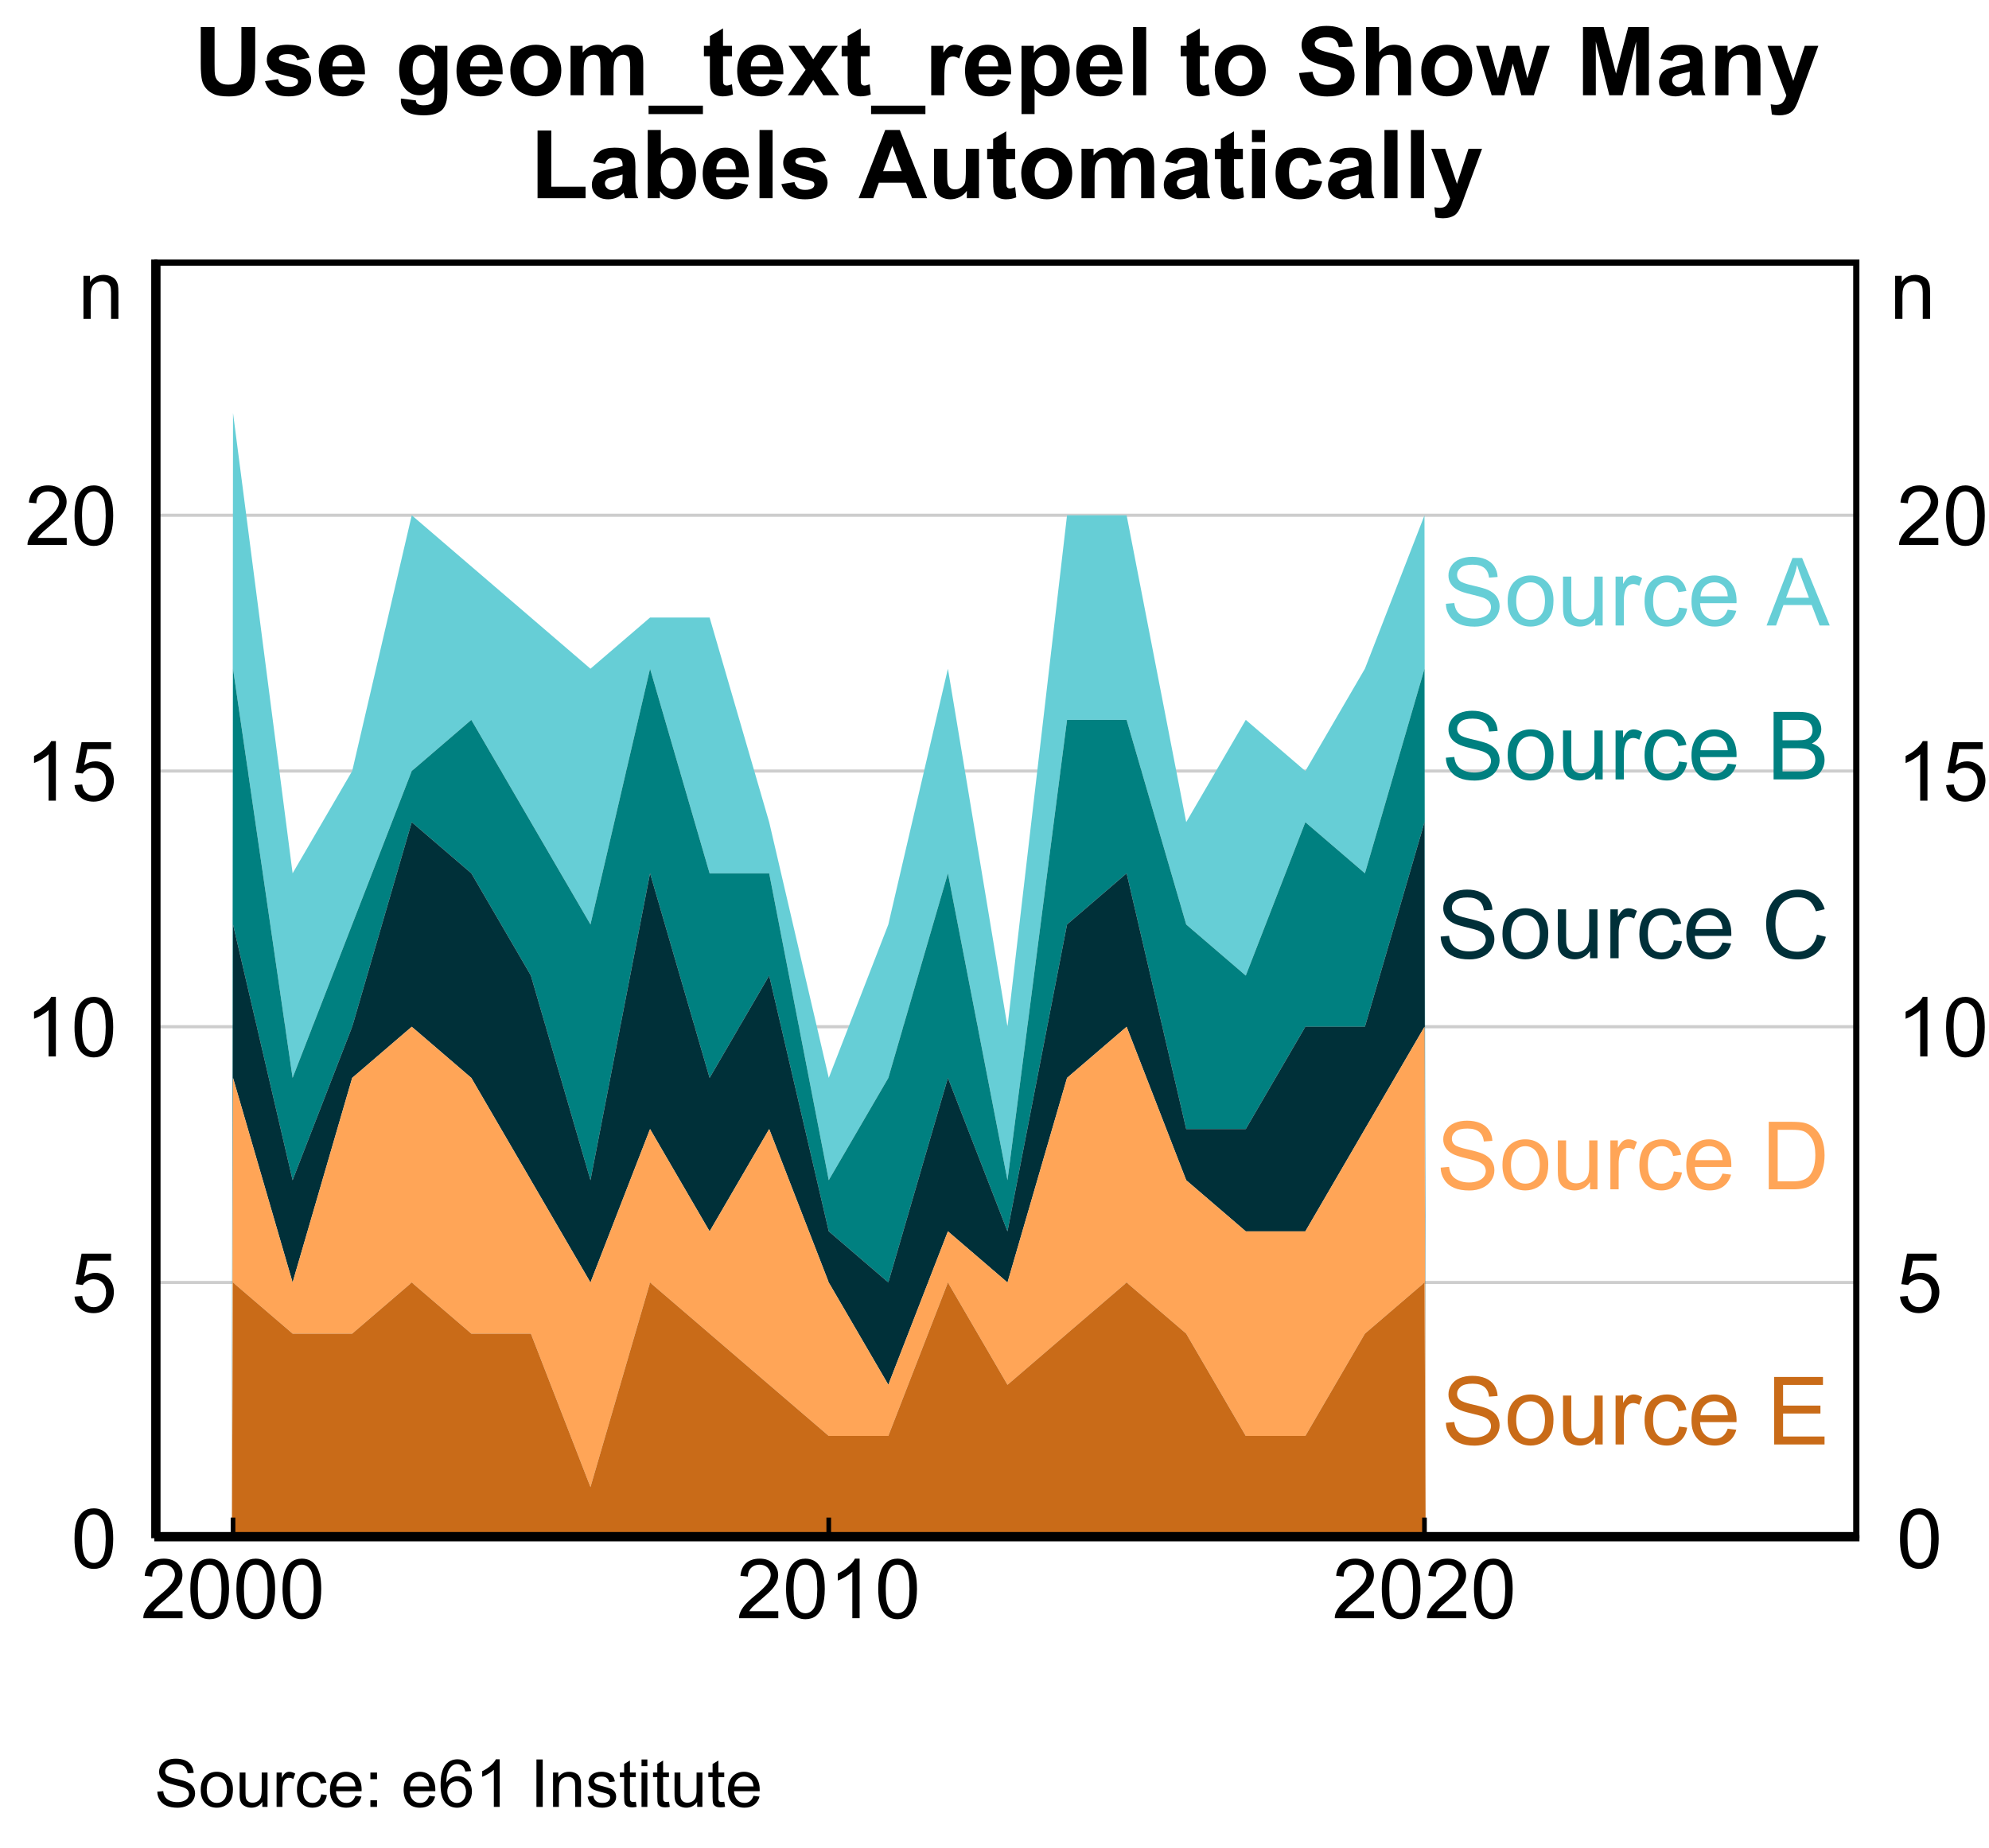 <?xml version="1.0" encoding="UTF-8"?>
<svg xmlns="http://www.w3.org/2000/svg" xmlns:xlink="http://www.w3.org/1999/xlink" width="240pt" height="223pt" viewBox="0 0 240 223" version="1.1">
<defs>
<g>
<symbol overflow="visible" id="glyph0-0">
<path style="stroke:none;" d="M 1.422 0 L 1.422 -7.113 L 7.113 -7.113 L 7.113 0 Z M 1.602 -0.18 L 6.934 -0.18 L 6.934 -6.934 L 1.602 -6.934 Z M 1.602 -0.18 "/>
</symbol>
<symbol overflow="visible" id="glyph0-1">
<path style="stroke:none;" d="M 0.512 -2.617 L 1.527 -2.707 C 1.574 -2.297 1.688 -1.961 1.863 -1.703 C 2.039 -1.441 2.312 -1.23 2.684 -1.07 C 3.051 -0.906 3.465 -0.824 3.934 -0.828 C 4.34 -0.824 4.703 -0.887 5.023 -1.012 C 5.336 -1.133 5.57 -1.301 5.727 -1.512 C 5.875 -1.723 5.953 -1.953 5.957 -2.211 C 5.953 -2.461 5.879 -2.684 5.734 -2.879 C 5.582 -3.066 5.336 -3.23 5 -3.363 C 4.777 -3.445 4.297 -3.574 3.551 -3.758 C 2.801 -3.934 2.273 -4.105 1.977 -4.27 C 1.586 -4.469 1.297 -4.723 1.109 -5.027 C 0.914 -5.328 0.82 -5.664 0.824 -6.039 C 0.82 -6.449 0.938 -6.832 1.172 -7.191 C 1.406 -7.547 1.746 -7.82 2.195 -8.008 C 2.641 -8.191 3.141 -8.285 3.691 -8.285 C 4.293 -8.285 4.824 -8.188 5.289 -7.992 C 5.746 -7.797 6.102 -7.512 6.352 -7.137 C 6.598 -6.758 6.73 -6.328 6.754 -5.852 L 5.719 -5.773 C 5.664 -6.285 5.473 -6.676 5.152 -6.941 C 4.828 -7.203 4.355 -7.336 3.734 -7.336 C 3.078 -7.336 2.605 -7.215 2.309 -6.977 C 2.012 -6.734 1.863 -6.445 1.863 -6.113 C 1.863 -5.816 1.969 -5.578 2.18 -5.391 C 2.383 -5.199 2.922 -5.004 3.801 -4.809 C 4.676 -4.609 5.277 -4.438 5.605 -4.289 C 6.078 -4.07 6.43 -3.793 6.656 -3.457 C 6.883 -3.121 6.996 -2.734 6.996 -2.301 C 6.996 -1.867 6.871 -1.457 6.621 -1.074 C 6.371 -0.688 6.012 -0.391 5.551 -0.18 C 5.082 0.035 4.562 0.141 3.984 0.141 C 3.246 0.141 2.625 0.035 2.129 -0.18 C 1.629 -0.395 1.238 -0.719 0.957 -1.152 C 0.672 -1.582 0.523 -2.07 0.512 -2.617 Z M 0.512 -2.617 "/>
</symbol>
<symbol overflow="visible" id="glyph0-2">
<path style="stroke:none;" d="M 0.379 -2.949 C 0.375 -4.039 0.68 -4.852 1.289 -5.379 C 1.797 -5.816 2.414 -6.035 3.145 -6.035 C 3.953 -6.035 4.617 -5.77 5.133 -5.238 C 5.648 -4.707 5.906 -3.973 5.906 -3.035 C 5.906 -2.273 5.789 -1.676 5.562 -1.242 C 5.332 -0.805 5.004 -0.465 4.57 -0.227 C 4.133 0.012 3.656 0.129 3.145 0.133 C 2.316 0.129 1.648 -0.133 1.141 -0.66 C 0.629 -1.188 0.375 -1.949 0.379 -2.949 Z M 1.406 -2.949 C 1.406 -2.191 1.57 -1.625 1.898 -1.25 C 2.227 -0.871 2.641 -0.684 3.145 -0.688 C 3.641 -0.684 4.055 -0.875 4.383 -1.254 C 4.711 -1.633 4.875 -2.207 4.879 -2.984 C 4.875 -3.711 4.707 -4.266 4.379 -4.641 C 4.043 -5.016 3.633 -5.203 3.145 -5.207 C 2.641 -5.203 2.227 -5.016 1.898 -4.645 C 1.57 -4.27 1.406 -3.703 1.406 -2.949 Z M 1.406 -2.949 "/>
</symbol>
<symbol overflow="visible" id="glyph0-3">
<path style="stroke:none;" d="M 4.617 0 L 4.617 -0.867 C 4.156 -0.203 3.531 0.129 2.746 0.133 C 2.395 0.129 2.07 0.066 1.77 -0.066 C 1.465 -0.195 1.238 -0.363 1.098 -0.566 C 0.949 -0.766 0.848 -1.016 0.789 -1.312 C 0.746 -1.508 0.727 -1.816 0.727 -2.246 L 0.727 -5.902 L 1.727 -5.902 L 1.727 -2.629 C 1.723 -2.102 1.742 -1.75 1.789 -1.574 C 1.848 -1.309 1.98 -1.102 2.188 -0.953 C 2.391 -0.801 2.645 -0.727 2.945 -0.727 C 3.242 -0.727 3.523 -0.801 3.789 -0.957 C 4.051 -1.105 4.238 -1.316 4.348 -1.586 C 4.457 -1.848 4.512 -2.23 4.512 -2.738 L 4.512 -5.902 L 5.512 -5.902 L 5.512 0 Z M 4.617 0 "/>
</symbol>
<symbol overflow="visible" id="glyph0-4">
<path style="stroke:none;" d="M 0.738 0 L 0.738 -5.902 L 1.641 -5.902 L 1.641 -5.008 C 1.867 -5.426 2.078 -5.703 2.273 -5.836 C 2.469 -5.969 2.684 -6.035 2.918 -6.035 C 3.254 -6.035 3.594 -5.926 3.945 -5.711 L 3.602 -4.785 C 3.355 -4.926 3.109 -4.996 2.867 -5 C 2.645 -4.996 2.449 -4.93 2.277 -4.801 C 2.102 -4.668 1.977 -4.488 1.906 -4.258 C 1.789 -3.898 1.734 -3.508 1.738 -3.09 L 1.738 0 Z M 0.738 0 "/>
</symbol>
<symbol overflow="visible" id="glyph0-5">
<path style="stroke:none;" d="M 4.602 -2.16 L 5.586 -2.035 C 5.473 -1.352 5.199 -0.82 4.758 -0.441 C 4.312 -0.059 3.77 0.129 3.129 0.133 C 2.32 0.129 1.668 -0.133 1.18 -0.656 C 0.688 -1.184 0.445 -1.941 0.445 -2.93 C 0.445 -3.562 0.551 -4.117 0.762 -4.598 C 0.973 -5.074 1.293 -5.434 1.723 -5.676 C 2.152 -5.914 2.621 -6.035 3.133 -6.035 C 3.77 -6.035 4.293 -5.871 4.703 -5.547 C 5.109 -5.223 5.371 -4.762 5.492 -4.168 L 4.52 -4.02 C 4.422 -4.414 4.258 -4.711 4.023 -4.91 C 3.785 -5.109 3.5 -5.207 3.172 -5.211 C 2.664 -5.207 2.258 -5.027 1.945 -4.668 C 1.629 -4.305 1.469 -3.734 1.473 -2.957 C 1.469 -2.16 1.621 -1.582 1.926 -1.227 C 2.227 -0.863 2.625 -0.684 3.117 -0.688 C 3.508 -0.684 3.836 -0.805 4.102 -1.047 C 4.363 -1.285 4.527 -1.656 4.602 -2.16 Z M 4.602 -2.16 "/>
</symbol>
<symbol overflow="visible" id="glyph0-6">
<path style="stroke:none;" d="M 4.789 -1.902 L 5.824 -1.773 C 5.66 -1.168 5.355 -0.699 4.918 -0.367 C 4.473 -0.035 3.91 0.129 3.23 0.133 C 2.363 0.129 1.68 -0.133 1.176 -0.664 C 0.668 -1.191 0.414 -1.938 0.418 -2.902 C 0.414 -3.891 0.672 -4.66 1.184 -5.211 C 1.691 -5.758 2.352 -6.035 3.172 -6.035 C 3.957 -6.035 4.602 -5.766 5.105 -5.227 C 5.602 -4.688 5.852 -3.93 5.855 -2.961 C 5.852 -2.898 5.852 -2.812 5.852 -2.695 L 1.449 -2.695 C 1.484 -2.047 1.668 -1.547 2 -1.203 C 2.328 -0.855 2.742 -0.684 3.234 -0.688 C 3.602 -0.684 3.914 -0.781 4.172 -0.977 C 4.43 -1.168 4.633 -1.477 4.789 -1.902 Z M 1.508 -3.52 L 4.801 -3.52 C 4.754 -4.012 4.629 -4.383 4.422 -4.633 C 4.102 -5.016 3.688 -5.207 3.184 -5.211 C 2.723 -5.207 2.336 -5.055 2.023 -4.75 C 1.707 -4.441 1.535 -4.031 1.508 -3.52 Z M 1.508 -3.52 "/>
</symbol>
<symbol overflow="visible" id="glyph0-7">
<path style="stroke:none;" d=""/>
</symbol>
<symbol overflow="visible" id="glyph0-8">
<path style="stroke:none;" d="M -0.016 0 L 3.113 -8.148 L 4.273 -8.148 L 7.609 0 L 6.379 0 L 5.43 -2.469 L 2.023 -2.469 L 1.129 0 Z M 2.336 -3.344 L 5.098 -3.344 L 4.246 -5.602 C 3.984 -6.285 3.793 -6.848 3.668 -7.293 C 3.562 -6.766 3.414 -6.246 3.23 -5.734 Z M 2.336 -3.344 "/>
</symbol>
<symbol overflow="visible" id="glyph0-9">
<path style="stroke:none;" d="M 0.832 0 L 0.832 -8.148 L 3.891 -8.148 C 4.512 -8.145 5.008 -8.062 5.387 -7.898 C 5.762 -7.734 6.059 -7.48 6.27 -7.137 C 6.48 -6.793 6.586 -6.434 6.59 -6.062 C 6.586 -5.711 6.492 -5.383 6.305 -5.078 C 6.117 -4.77 5.832 -4.523 5.453 -4.336 C 5.941 -4.188 6.32 -3.938 6.586 -3.594 C 6.852 -3.242 6.984 -2.832 6.984 -2.363 C 6.984 -1.977 6.902 -1.621 6.742 -1.297 C 6.578 -0.965 6.379 -0.715 6.145 -0.539 C 5.906 -0.359 5.609 -0.223 5.254 -0.137 C 4.895 -0.043 4.457 0 3.941 0 Z M 1.91 -4.723 L 3.672 -4.723 C 4.148 -4.723 4.492 -4.754 4.703 -4.816 C 4.973 -4.898 5.18 -5.031 5.32 -5.223 C 5.461 -5.41 5.531 -5.648 5.531 -5.934 C 5.531 -6.203 5.465 -6.441 5.336 -6.648 C 5.203 -6.852 5.016 -6.992 4.777 -7.07 C 4.535 -7.145 4.125 -7.184 3.539 -7.184 L 1.91 -7.184 Z M 1.91 -0.961 L 3.941 -0.961 C 4.285 -0.961 4.527 -0.973 4.672 -1 C 4.918 -1.043 5.129 -1.117 5.297 -1.223 C 5.461 -1.324 5.598 -1.477 5.707 -1.676 C 5.812 -1.871 5.863 -2.098 5.867 -2.363 C 5.863 -2.66 5.785 -2.926 5.633 -3.152 C 5.477 -3.375 5.262 -3.531 4.988 -3.625 C 4.707 -3.715 4.312 -3.762 3.797 -3.762 L 1.91 -3.762 Z M 1.91 -0.961 "/>
</symbol>
<symbol overflow="visible" id="glyph0-10">
<path style="stroke:none;" d="M 6.691 -2.855 L 7.77 -2.586 C 7.543 -1.695 7.133 -1.02 6.547 -0.559 C 5.957 -0.09 5.242 0.141 4.395 0.141 C 3.516 0.141 2.801 -0.035 2.254 -0.395 C 1.703 -0.75 1.285 -1.27 0.996 -1.949 C 0.707 -2.625 0.562 -3.352 0.566 -4.133 C 0.562 -4.977 0.723 -5.719 1.051 -6.352 C 1.371 -6.984 1.836 -7.465 2.438 -7.793 C 3.035 -8.121 3.691 -8.285 4.414 -8.285 C 5.227 -8.285 5.914 -8.074 6.469 -7.66 C 7.023 -7.242 7.41 -6.66 7.629 -5.914 L 6.57 -5.664 C 6.375 -6.254 6.102 -6.684 5.746 -6.957 C 5.383 -7.223 4.93 -7.359 4.391 -7.363 C 3.758 -7.359 3.234 -7.211 2.82 -6.914 C 2.398 -6.613 2.105 -6.207 1.934 -5.703 C 1.762 -5.195 1.676 -4.676 1.68 -4.141 C 1.676 -3.445 1.777 -2.84 1.98 -2.324 C 2.184 -1.805 2.496 -1.418 2.922 -1.168 C 3.348 -0.91 3.809 -0.785 4.309 -0.785 C 4.906 -0.785 5.418 -0.957 5.84 -1.305 C 6.258 -1.652 6.543 -2.168 6.691 -2.855 Z M 6.691 -2.855 "/>
</symbol>
<symbol overflow="visible" id="glyph0-11">
<path style="stroke:none;" d="M 0.879 0 L 0.879 -8.148 L 3.684 -8.148 C 4.312 -8.145 4.797 -8.105 5.137 -8.031 C 5.602 -7.918 6 -7.723 6.328 -7.445 C 6.758 -7.082 7.078 -6.617 7.293 -6.055 C 7.504 -5.484 7.609 -4.84 7.613 -4.117 C 7.609 -3.496 7.539 -2.949 7.395 -2.473 C 7.25 -1.996 7.062 -1.598 6.84 -1.285 C 6.609 -0.969 6.363 -0.723 6.098 -0.547 C 5.828 -0.363 5.504 -0.227 5.125 -0.137 C 4.746 -0.043 4.309 0 3.816 0 Z M 1.957 -0.961 L 3.695 -0.961 C 4.23 -0.961 4.652 -1.008 4.957 -1.109 C 5.262 -1.207 5.504 -1.352 5.691 -1.535 C 5.941 -1.789 6.141 -2.129 6.285 -2.562 C 6.426 -2.992 6.496 -3.516 6.5 -4.133 C 6.496 -4.984 6.359 -5.641 6.082 -6.098 C 5.801 -6.555 5.461 -6.863 5.062 -7.02 C 4.773 -7.129 4.309 -7.184 3.668 -7.184 L 1.957 -7.184 Z M 1.957 -0.961 "/>
</symbol>
<symbol overflow="visible" id="glyph0-12">
<path style="stroke:none;" d="M 0.898 0 L 0.898 -8.148 L 6.789 -8.148 L 6.789 -7.184 L 1.977 -7.184 L 1.977 -4.691 L 6.484 -4.691 L 6.484 -3.734 L 1.977 -3.734 L 1.977 -0.961 L 6.98 -0.961 L 6.98 0 Z M 0.898 0 "/>
</symbol>
<symbol overflow="visible" id="glyph1-0">
<path style="stroke:none;" d="M 1.25 0 L 1.25 -6.25 L 6.25 -6.25 L 6.25 0 Z M 1.406 -0.156 L 6.094 -0.156 L 6.094 -6.094 L 1.406 -6.094 Z M 1.406 -0.156 "/>
</symbol>
<symbol overflow="visible" id="glyph1-1">
<path style="stroke:none;" d="M 0.414 -3.531 C 0.41 -4.375 0.496 -5.055 0.676 -5.574 C 0.848 -6.086 1.109 -6.484 1.453 -6.766 C 1.797 -7.043 2.227 -7.184 2.75 -7.188 C 3.129 -7.184 3.465 -7.105 3.758 -6.953 C 4.047 -6.797 4.289 -6.574 4.477 -6.285 C 4.664 -5.992 4.812 -5.637 4.922 -5.223 C 5.027 -4.801 5.078 -4.238 5.082 -3.531 C 5.078 -2.688 4.992 -2.008 4.824 -1.496 C 4.648 -0.977 4.391 -0.578 4.051 -0.301 C 3.703 -0.02 3.27 0.117 2.75 0.121 C 2.055 0.117 1.516 -0.129 1.125 -0.621 C 0.648 -1.215 0.41 -2.184 0.414 -3.531 Z M 1.32 -3.531 C 1.316 -2.352 1.453 -1.57 1.73 -1.184 C 2.004 -0.793 2.344 -0.598 2.75 -0.602 C 3.148 -0.598 3.488 -0.793 3.766 -1.188 C 4.039 -1.574 4.176 -2.355 4.18 -3.531 C 4.176 -4.707 4.039 -5.488 3.766 -5.879 C 3.488 -6.262 3.145 -6.457 2.738 -6.461 C 2.332 -6.457 2.012 -6.285 1.773 -5.945 C 1.469 -5.508 1.316 -4.703 1.32 -3.531 Z M 1.32 -3.531 "/>
</symbol>
<symbol overflow="visible" id="glyph1-2">
<path style="stroke:none;" d="M 0.414 -1.875 L 1.336 -1.953 C 1.406 -1.5 1.562 -1.164 1.812 -0.941 C 2.059 -0.711 2.359 -0.598 2.715 -0.602 C 3.137 -0.598 3.496 -0.758 3.789 -1.078 C 4.078 -1.398 4.223 -1.82 4.227 -2.348 C 4.223 -2.848 4.082 -3.242 3.805 -3.535 C 3.52 -3.82 3.152 -3.965 2.699 -3.969 C 2.414 -3.965 2.16 -3.902 1.934 -3.777 C 1.707 -3.648 1.527 -3.48 1.398 -3.277 L 0.57 -3.383 L 1.266 -7.062 L 4.824 -7.062 L 4.824 -6.219 L 1.969 -6.219 L 1.582 -4.297 C 2.012 -4.594 2.461 -4.746 2.934 -4.746 C 3.555 -4.746 4.082 -4.527 4.516 -4.094 C 4.941 -3.66 5.156 -3.105 5.16 -2.426 C 5.156 -1.777 4.969 -1.215 4.594 -0.746 C 4.133 -0.168 3.504 0.117 2.715 0.121 C 2.059 0.117 1.527 -0.062 1.121 -0.426 C 0.707 -0.789 0.473 -1.273 0.414 -1.875 Z M 0.414 -1.875 "/>
</symbol>
<symbol overflow="visible" id="glyph1-3">
<path style="stroke:none;" d="M 3.727 0 L 2.848 0 L 2.848 -5.602 C 2.637 -5.398 2.359 -5.195 2.016 -4.992 C 1.672 -4.789 1.363 -4.637 1.09 -4.539 L 1.09 -5.391 C 1.582 -5.621 2.012 -5.898 2.379 -6.23 C 2.746 -6.555 3.004 -6.875 3.16 -7.188 L 3.727 -7.188 Z M 3.727 0 "/>
</symbol>
<symbol overflow="visible" id="glyph1-4">
<path style="stroke:none;" d="M 5.035 -0.844 L 5.035 0 L 0.305 0 C 0.297 -0.211 0.328 -0.414 0.406 -0.609 C 0.523 -0.93 0.719 -1.246 0.984 -1.562 C 1.25 -1.871 1.633 -2.234 2.133 -2.648 C 2.91 -3.281 3.434 -3.785 3.711 -4.16 C 3.98 -4.535 4.117 -4.887 4.121 -5.219 C 4.117 -5.566 3.992 -5.859 3.746 -6.102 C 3.496 -6.336 3.172 -6.457 2.773 -6.461 C 2.348 -6.457 2.012 -6.328 1.758 -6.078 C 1.5 -5.82 1.371 -5.469 1.371 -5.023 L 0.469 -5.117 C 0.531 -5.789 0.762 -6.305 1.168 -6.656 C 1.566 -7.008 2.109 -7.184 2.793 -7.188 C 3.477 -7.184 4.02 -6.992 4.422 -6.617 C 4.82 -6.234 5.02 -5.762 5.023 -5.199 C 5.02 -4.91 4.961 -4.629 4.848 -4.355 C 4.727 -4.074 4.535 -3.785 4.266 -3.48 C 3.992 -3.176 3.539 -2.754 2.91 -2.223 C 2.379 -1.777 2.039 -1.477 1.895 -1.32 C 1.742 -1.16 1.621 -1.004 1.523 -0.844 Z M 5.035 -0.844 "/>
</symbol>
<symbol overflow="visible" id="glyph1-5">
<path style="stroke:none;" d="M 0.66 0 L 0.66 -5.188 L 1.449 -5.188 L 1.449 -4.449 C 1.828 -5.016 2.379 -5.301 3.102 -5.305 C 3.41 -5.301 3.699 -5.246 3.961 -5.133 C 4.223 -5.02 4.418 -4.871 4.551 -4.691 C 4.68 -4.508 4.77 -4.293 4.824 -4.043 C 4.855 -3.879 4.875 -3.594 4.875 -3.188 L 4.875 0 L 3.992 0 L 3.992 -3.156 C 3.988 -3.512 3.957 -3.777 3.891 -3.957 C 3.82 -4.129 3.699 -4.27 3.527 -4.379 C 3.352 -4.48 3.145 -4.535 2.914 -4.539 C 2.535 -4.535 2.215 -4.418 1.945 -4.184 C 1.672 -3.945 1.535 -3.492 1.539 -2.832 L 1.539 0 Z M 0.66 0 "/>
</symbol>
<symbol overflow="visible" id="glyph2-0">
<path style="stroke:none;" d="M 1.438 0 L 1.438 -7.188 L 7.188 -7.188 L 7.188 0 Z M 1.617 -0.18 L 7.008 -0.18 L 7.008 -7.008 L 1.617 -7.008 Z M 1.617 -0.18 "/>
</symbol>
<symbol overflow="visible" id="glyph2-1">
<path style="stroke:none;" d="M 0.824 -8.23 L 2.488 -8.23 L 2.488 -3.773 C 2.484 -3.062 2.504 -2.602 2.551 -2.398 C 2.617 -2.055 2.789 -1.785 3.059 -1.586 C 3.324 -1.379 3.688 -1.277 4.156 -1.281 C 4.625 -1.277 4.98 -1.375 5.223 -1.57 C 5.457 -1.762 5.602 -1.996 5.652 -2.277 C 5.699 -2.555 5.723 -3.023 5.727 -3.68 L 5.727 -8.23 L 7.391 -8.23 L 7.391 -3.906 C 7.387 -2.918 7.344 -2.219 7.254 -1.812 C 7.164 -1.402 6.996 -1.059 6.758 -0.781 C 6.512 -0.496 6.191 -0.273 5.789 -0.109 C 5.383 0.059 4.855 0.141 4.207 0.141 C 3.418 0.141 2.82 0.051 2.418 -0.133 C 2.008 -0.312 1.688 -0.547 1.453 -0.84 C 1.219 -1.125 1.062 -1.43 0.988 -1.75 C 0.875 -2.223 0.82 -2.918 0.824 -3.84 Z M 0.824 -8.23 "/>
</symbol>
<symbol overflow="visible" id="glyph2-2">
<path style="stroke:none;" d="M 0.27 -1.703 L 1.852 -1.941 C 1.918 -1.633 2.055 -1.402 2.262 -1.242 C 2.465 -1.082 2.754 -1 3.129 -1.004 C 3.535 -1 3.84 -1.078 4.047 -1.23 C 4.184 -1.332 4.254 -1.473 4.258 -1.652 C 4.254 -1.77 4.215 -1.867 4.145 -1.949 C 4.062 -2.023 3.887 -2.094 3.617 -2.156 C 2.34 -2.438 1.535 -2.691 1.195 -2.926 C 0.723 -3.246 0.484 -3.695 0.488 -4.266 C 0.484 -4.781 0.688 -5.215 1.098 -5.57 C 1.504 -5.918 2.141 -6.094 3 -6.098 C 3.812 -6.094 4.418 -5.961 4.816 -5.699 C 5.215 -5.43 5.488 -5.035 5.637 -4.52 L 4.148 -4.246 C 4.086 -4.477 3.965 -4.652 3.785 -4.777 C 3.605 -4.898 3.352 -4.961 3.027 -4.965 C 2.609 -4.961 2.312 -4.902 2.133 -4.789 C 2.012 -4.703 1.949 -4.598 1.953 -4.469 C 1.949 -4.355 2.004 -4.262 2.109 -4.184 C 2.25 -4.078 2.742 -3.93 3.586 -3.738 C 4.426 -3.547 5.012 -3.312 5.344 -3.039 C 5.672 -2.754 5.836 -2.363 5.84 -1.863 C 5.836 -1.316 5.605 -0.844 5.152 -0.453 C 4.691 -0.062 4.02 0.129 3.129 0.133 C 2.316 0.129 1.672 -0.031 1.199 -0.359 C 0.723 -0.684 0.414 -1.133 0.27 -1.703 Z M 0.27 -1.703 "/>
</symbol>
<symbol overflow="visible" id="glyph2-3">
<path style="stroke:none;" d="M 4.277 -1.898 L 5.852 -1.633 C 5.645 -1.055 5.324 -0.617 4.891 -0.316 C 4.453 -0.02 3.91 0.129 3.258 0.133 C 2.219 0.129 1.449 -0.207 0.953 -0.883 C 0.559 -1.422 0.363 -2.105 0.363 -2.938 C 0.363 -3.922 0.621 -4.695 1.137 -5.258 C 1.652 -5.812 2.305 -6.094 3.102 -6.098 C 3.984 -6.094 4.684 -5.801 5.199 -5.219 C 5.707 -4.629 5.953 -3.73 5.934 -2.527 L 1.98 -2.527 C 1.992 -2.055 2.117 -1.691 2.363 -1.434 C 2.605 -1.172 2.91 -1.043 3.273 -1.043 C 3.52 -1.043 3.727 -1.109 3.895 -1.246 C 4.062 -1.379 4.191 -1.598 4.277 -1.898 Z M 4.367 -3.492 C 4.352 -3.949 4.234 -4.297 4.016 -4.535 C 3.789 -4.77 3.516 -4.887 3.195 -4.891 C 2.848 -4.887 2.562 -4.762 2.34 -4.516 C 2.113 -4.262 2.004 -3.922 2.012 -3.492 Z M 4.367 -3.492 "/>
</symbol>
<symbol overflow="visible" id="glyph2-4">
<path style="stroke:none;" d=""/>
</symbol>
<symbol overflow="visible" id="glyph2-5">
<path style="stroke:none;" d="M 0.68 0.395 L 2.48 0.613 C 2.508 0.82 2.578 0.965 2.691 1.043 C 2.836 1.152 3.074 1.207 3.398 1.211 C 3.809 1.207 4.117 1.145 4.324 1.027 C 4.461 0.941 4.562 0.809 4.637 0.629 C 4.684 0.496 4.711 0.258 4.711 -0.094 L 4.711 -0.965 C 4.238 -0.32 3.641 0 2.926 0 C 2.121 0 1.488 -0.336 1.023 -1.016 C 0.652 -1.547 0.469 -2.215 0.473 -3.016 C 0.469 -4.012 0.707 -4.773 1.191 -5.305 C 1.668 -5.828 2.27 -6.094 2.988 -6.098 C 3.723 -6.094 4.328 -5.77 4.812 -5.125 L 4.812 -5.965 L 6.289 -5.965 L 6.289 -0.613 C 6.285 0.094 6.227 0.617 6.113 0.965 C 5.996 1.312 5.836 1.586 5.625 1.785 C 5.414 1.98 5.133 2.137 4.785 2.25 C 4.434 2.363 3.992 2.418 3.461 2.422 C 2.445 2.418 1.727 2.246 1.305 1.902 C 0.879 1.555 0.668 1.117 0.672 0.586 C 0.668 0.531 0.672 0.465 0.68 0.395 Z M 2.09 -3.105 C 2.086 -2.473 2.207 -2.008 2.457 -1.715 C 2.699 -1.418 3.004 -1.27 3.363 -1.273 C 3.746 -1.27 4.07 -1.422 4.34 -1.727 C 4.602 -2.027 4.734 -2.473 4.738 -3.066 C 4.734 -3.68 4.605 -4.141 4.355 -4.441 C 4.098 -4.738 3.777 -4.887 3.391 -4.891 C 3.012 -4.887 2.699 -4.738 2.457 -4.449 C 2.207 -4.152 2.086 -3.707 2.09 -3.105 Z M 2.09 -3.105 "/>
</symbol>
<symbol overflow="visible" id="glyph2-6">
<path style="stroke:none;" d="M 0.461 -3.066 C 0.457 -3.586 0.586 -4.094 0.848 -4.586 C 1.102 -5.074 1.469 -5.449 1.945 -5.711 C 2.418 -5.965 2.945 -6.094 3.531 -6.098 C 4.434 -6.094 5.172 -5.801 5.75 -5.219 C 6.32 -4.629 6.609 -3.891 6.613 -3 C 6.609 -2.094 6.316 -1.344 5.738 -0.754 C 5.152 -0.164 4.422 0.129 3.543 0.133 C 2.992 0.129 2.469 0.008 1.977 -0.234 C 1.477 -0.48 1.102 -0.84 0.848 -1.32 C 0.586 -1.797 0.457 -2.379 0.461 -3.066 Z M 2.078 -2.98 C 2.074 -2.387 2.215 -1.934 2.5 -1.621 C 2.777 -1.305 3.125 -1.148 3.539 -1.152 C 3.949 -1.148 4.293 -1.305 4.574 -1.621 C 4.852 -1.934 4.992 -2.391 4.992 -2.992 C 4.992 -3.574 4.852 -4.023 4.574 -4.34 C 4.293 -4.652 3.949 -4.809 3.539 -4.812 C 3.125 -4.809 2.777 -4.652 2.5 -4.34 C 2.215 -4.023 2.074 -3.57 2.078 -2.98 Z M 2.078 -2.98 "/>
</symbol>
<symbol overflow="visible" id="glyph2-7">
<path style="stroke:none;" d="M 0.707 -5.965 L 2.16 -5.965 L 2.16 -5.148 C 2.68 -5.777 3.301 -6.094 4.02 -6.098 C 4.402 -6.094 4.734 -6.016 5.016 -5.859 C 5.297 -5.703 5.523 -5.465 5.703 -5.148 C 5.961 -5.465 6.246 -5.703 6.551 -5.859 C 6.855 -6.016 7.18 -6.094 7.523 -6.098 C 7.961 -6.094 8.328 -6.004 8.633 -5.832 C 8.934 -5.652 9.164 -5.391 9.316 -5.047 C 9.422 -4.789 9.473 -4.379 9.477 -3.812 L 9.477 0 L 7.902 0 L 7.902 -3.41 C 7.898 -4 7.844 -4.379 7.738 -4.555 C 7.59 -4.773 7.363 -4.887 7.062 -4.891 C 6.84 -4.887 6.633 -4.82 6.441 -4.688 C 6.242 -4.555 6.102 -4.355 6.02 -4.098 C 5.93 -3.832 5.887 -3.422 5.891 -2.863 L 5.891 0 L 4.312 0 L 4.312 -3.27 C 4.312 -3.848 4.281 -4.219 4.227 -4.391 C 4.168 -4.555 4.082 -4.68 3.965 -4.766 C 3.844 -4.844 3.684 -4.887 3.488 -4.891 C 3.238 -4.887 3.02 -4.82 2.828 -4.691 C 2.633 -4.559 2.492 -4.371 2.41 -4.125 C 2.324 -3.879 2.285 -3.469 2.285 -2.898 L 2.285 0 L 0.707 0 Z M 0.707 -5.965 "/>
</symbol>
<symbol overflow="visible" id="glyph2-8">
<path style="stroke:none;" d="M -0.105 2.273 L -0.105 1.254 L 6.453 1.254 L 6.453 2.273 Z M -0.105 2.273 "/>
</symbol>
<symbol overflow="visible" id="glyph2-9">
<path style="stroke:none;" d="M 3.559 -5.965 L 3.559 -4.707 L 2.48 -4.707 L 2.48 -2.301 C 2.477 -1.812 2.488 -1.527 2.512 -1.449 C 2.531 -1.367 2.578 -1.301 2.652 -1.25 C 2.723 -1.195 2.812 -1.172 2.922 -1.172 C 3.066 -1.172 3.277 -1.223 3.555 -1.324 L 3.688 -0.102 C 3.32 0.055 2.906 0.129 2.441 0.133 C 2.156 0.129 1.898 0.086 1.672 -0.008 C 1.441 -0.102 1.277 -0.227 1.172 -0.379 C 1.062 -0.527 0.988 -0.73 0.949 -0.992 C 0.914 -1.172 0.895 -1.543 0.898 -2.105 L 0.898 -4.707 L 0.176 -4.707 L 0.176 -5.965 L 0.898 -5.965 L 0.898 -7.148 L 2.48 -8.07 L 2.48 -5.965 Z M 3.559 -5.965 "/>
</symbol>
<symbol overflow="visible" id="glyph2-10">
<path style="stroke:none;" d="M 0.066 0 L 2.219 -3.07 L 0.156 -5.965 L 2.082 -5.965 L 3.141 -4.324 L 4.25 -5.965 L 6.105 -5.965 L 4.082 -3.141 L 6.289 0 L 4.352 0 L 3.141 -1.848 L 1.914 0 Z M 0.066 0 "/>
</symbol>
<symbol overflow="visible" id="glyph2-11">
<path style="stroke:none;" d="M 2.336 0 L 0.758 0 L 0.758 -5.965 L 2.223 -5.965 L 2.223 -5.117 C 2.473 -5.512 2.699 -5.777 2.898 -5.906 C 3.098 -6.031 3.324 -6.094 3.582 -6.098 C 3.938 -6.094 4.285 -5.996 4.621 -5.801 L 4.133 -4.426 C 3.863 -4.594 3.617 -4.68 3.391 -4.684 C 3.168 -4.68 2.98 -4.621 2.828 -4.5 C 2.676 -4.375 2.555 -4.152 2.469 -3.84 C 2.375 -3.52 2.332 -2.855 2.336 -1.844 Z M 2.336 0 "/>
</symbol>
<symbol overflow="visible" id="glyph2-12">
<path style="stroke:none;" d="M 0.781 -5.965 L 2.25 -5.965 L 2.25 -5.086 C 2.441 -5.383 2.699 -5.625 3.027 -5.816 C 3.352 -6 3.711 -6.094 4.109 -6.098 C 4.797 -6.094 5.387 -5.82 5.871 -5.281 C 6.355 -4.734 6.598 -3.98 6.598 -3.016 C 6.598 -2.02 6.352 -1.246 5.867 -0.695 C 5.375 -0.145 4.785 0.129 4.098 0.133 C 3.766 0.129 3.469 0.066 3.203 -0.062 C 2.934 -0.191 2.652 -0.414 2.359 -0.734 L 2.359 2.27 L 0.781 2.27 Z M 2.34 -3.082 C 2.336 -2.41 2.469 -1.914 2.738 -1.598 C 3.004 -1.273 3.328 -1.113 3.711 -1.117 C 4.074 -1.113 4.379 -1.262 4.625 -1.559 C 4.867 -1.852 4.992 -2.332 4.992 -3.004 C 4.992 -3.625 4.863 -4.09 4.613 -4.395 C 4.359 -4.699 4.051 -4.852 3.684 -4.852 C 3.297 -4.852 2.977 -4.699 2.723 -4.402 C 2.465 -4.102 2.336 -3.664 2.34 -3.082 Z M 2.34 -3.082 "/>
</symbol>
<symbol overflow="visible" id="glyph2-13">
<path style="stroke:none;" d="M 0.824 0 L 0.824 -8.23 L 2.402 -8.23 L 2.402 0 Z M 0.824 0 "/>
</symbol>
<symbol overflow="visible" id="glyph2-14">
<path style="stroke:none;" d="M 0.414 -2.68 L 2.031 -2.836 C 2.129 -2.293 2.328 -1.895 2.625 -1.641 C 2.922 -1.383 3.32 -1.254 3.828 -1.258 C 4.359 -1.254 4.766 -1.367 5.039 -1.598 C 5.309 -1.82 5.441 -2.086 5.445 -2.391 C 5.441 -2.586 5.387 -2.75 5.273 -2.887 C 5.16 -3.023 4.961 -3.145 4.676 -3.246 C 4.48 -3.312 4.035 -3.43 3.348 -3.605 C 2.453 -3.824 1.828 -4.098 1.473 -4.418 C 0.965 -4.871 0.715 -5.422 0.715 -6.074 C 0.715 -6.492 0.832 -6.883 1.07 -7.25 C 1.305 -7.613 1.648 -7.895 2.098 -8.086 C 2.543 -8.273 3.082 -8.367 3.719 -8.371 C 4.746 -8.367 5.523 -8.141 6.047 -7.691 C 6.57 -7.234 6.844 -6.629 6.875 -5.879 L 5.211 -5.805 C 5.137 -6.227 4.984 -6.531 4.754 -6.719 C 4.516 -6.902 4.164 -6.996 3.699 -6.996 C 3.215 -6.996 2.84 -6.895 2.566 -6.699 C 2.387 -6.566 2.297 -6.398 2.301 -6.188 C 2.297 -5.992 2.379 -5.824 2.551 -5.688 C 2.754 -5.512 3.262 -5.328 4.074 -5.137 C 4.879 -4.945 5.48 -4.746 5.871 -4.543 C 6.258 -4.336 6.559 -4.059 6.781 -3.707 C 6.996 -3.352 7.105 -2.914 7.109 -2.398 C 7.105 -1.922 6.977 -1.48 6.715 -1.07 C 6.453 -0.656 6.082 -0.352 5.605 -0.152 C 5.125 0.043 4.527 0.141 3.812 0.145 C 2.77 0.141 1.969 -0.098 1.414 -0.574 C 0.852 -1.055 0.52 -1.754 0.414 -2.68 Z M 0.414 -2.68 "/>
</symbol>
<symbol overflow="visible" id="glyph2-15">
<path style="stroke:none;" d="M 2.398 -8.23 L 2.398 -5.207 C 2.902 -5.797 3.512 -6.094 4.223 -6.098 C 4.582 -6.094 4.91 -6.027 5.203 -5.895 C 5.496 -5.762 5.715 -5.59 5.863 -5.379 C 6.008 -5.168 6.109 -4.934 6.168 -4.684 C 6.219 -4.426 6.246 -4.031 6.25 -3.5 L 6.25 0 L 4.672 0 L 4.672 -3.148 C 4.668 -3.77 4.641 -4.168 4.582 -4.34 C 4.52 -4.508 4.414 -4.641 4.266 -4.742 C 4.113 -4.836 3.922 -4.887 3.695 -4.891 C 3.43 -4.887 3.195 -4.824 2.992 -4.699 C 2.785 -4.57 2.633 -4.375 2.539 -4.121 C 2.441 -3.863 2.395 -3.488 2.398 -2.988 L 2.398 0 L 0.82 0 L 0.82 -8.23 Z M 2.398 -8.23 "/>
</symbol>
<symbol overflow="visible" id="glyph2-16">
<path style="stroke:none;" d="M 1.938 0 L 0.051 -5.965 L 1.582 -5.965 L 2.699 -2.055 L 3.727 -5.965 L 5.25 -5.965 L 6.242 -2.055 L 7.383 -5.965 L 8.938 -5.965 L 7.023 0 L 5.508 0 L 4.48 -3.836 L 3.469 0 Z M 1.938 0 "/>
</symbol>
<symbol overflow="visible" id="glyph2-17">
<path style="stroke:none;" d="M 0.812 0 L 0.812 -8.23 L 3.301 -8.23 L 4.797 -2.617 L 6.273 -8.23 L 8.766 -8.23 L 8.766 0 L 7.223 0 L 7.223 -6.48 L 5.586 0 L 3.988 0 L 2.359 -6.48 L 2.359 0 Z M 0.812 0 "/>
</symbol>
<symbol overflow="visible" id="glyph2-18">
<path style="stroke:none;" d="M 2.004 -4.145 L 0.574 -4.402 C 0.73 -4.973 1.004 -5.398 1.402 -5.68 C 1.793 -5.953 2.379 -6.094 3.156 -6.098 C 3.855 -6.094 4.379 -6.012 4.727 -5.848 C 5.07 -5.68 5.312 -5.465 5.453 -5.211 C 5.59 -4.953 5.66 -4.484 5.664 -3.801 L 5.648 -1.961 C 5.648 -1.434 5.672 -1.047 5.723 -0.797 C 5.773 -0.547 5.867 -0.281 6.008 0 L 4.445 0 C 4.402 -0.102 4.352 -0.254 4.297 -0.465 C 4.266 -0.555 4.246 -0.617 4.238 -0.652 C 3.965 -0.387 3.68 -0.191 3.375 -0.062 C 3.066 0.066 2.738 0.129 2.391 0.133 C 1.777 0.129 1.293 -0.035 0.941 -0.363 C 0.586 -0.695 0.41 -1.117 0.41 -1.629 C 0.41 -1.965 0.488 -2.262 0.652 -2.527 C 0.809 -2.789 1.035 -2.992 1.328 -3.137 C 1.613 -3.273 2.031 -3.398 2.582 -3.504 C 3.316 -3.641 3.828 -3.77 4.117 -3.891 L 4.117 -4.047 C 4.113 -4.348 4.039 -4.562 3.891 -4.695 C 3.742 -4.82 3.457 -4.887 3.043 -4.891 C 2.758 -4.887 2.539 -4.832 2.387 -4.723 C 2.227 -4.613 2.102 -4.418 2.004 -4.145 Z M 4.117 -2.863 C 3.91 -2.793 3.59 -2.711 3.156 -2.621 C 2.715 -2.523 2.43 -2.434 2.297 -2.348 C 2.09 -2.199 1.984 -2.016 1.988 -1.793 C 1.984 -1.57 2.066 -1.379 2.234 -1.219 C 2.395 -1.055 2.605 -0.973 2.863 -0.977 C 3.145 -0.973 3.418 -1.066 3.68 -1.258 C 3.867 -1.398 3.992 -1.574 4.055 -1.781 C 4.094 -1.914 4.113 -2.168 4.117 -2.551 Z M 4.117 -2.863 "/>
</symbol>
<symbol overflow="visible" id="glyph2-19">
<path style="stroke:none;" d="M 6.25 0 L 4.672 0 L 4.672 -3.043 C 4.668 -3.684 4.637 -4.102 4.57 -4.293 C 4.5 -4.48 4.391 -4.629 4.242 -4.734 C 4.09 -4.836 3.906 -4.887 3.695 -4.891 C 3.418 -4.887 3.172 -4.812 2.957 -4.664 C 2.738 -4.516 2.59 -4.316 2.512 -4.07 C 2.43 -3.82 2.391 -3.363 2.391 -2.699 L 2.391 0 L 0.812 0 L 0.812 -5.965 L 2.281 -5.965 L 2.281 -5.086 C 2.797 -5.758 3.453 -6.094 4.246 -6.098 C 4.59 -6.094 4.906 -6.031 5.199 -5.91 C 5.484 -5.781 5.703 -5.621 5.852 -5.43 C 5.996 -5.23 6.098 -5.008 6.16 -4.766 C 6.215 -4.516 6.246 -4.164 6.25 -3.707 Z M 6.25 0 "/>
</symbol>
<symbol overflow="visible" id="glyph2-20">
<path style="stroke:none;" d="M 0.078 -5.965 L 1.758 -5.965 L 3.184 -1.73 L 4.578 -5.965 L 6.211 -5.965 L 4.105 -0.227 L 3.727 0.812 C 3.586 1.16 3.453 1.426 3.332 1.609 C 3.203 1.793 3.059 1.941 2.898 2.059 C 2.734 2.168 2.535 2.258 2.297 2.324 C 2.059 2.387 1.789 2.418 1.492 2.422 C 1.188 2.418 0.891 2.387 0.602 2.324 L 0.461 1.09 C 0.707 1.137 0.93 1.16 1.129 1.164 C 1.492 1.16 1.762 1.051 1.941 0.84 C 2.113 0.621 2.25 0.348 2.348 0.016 Z M 0.078 -5.965 "/>
</symbol>
<symbol overflow="visible" id="glyph2-21">
<path style="stroke:none;" d="M 0.883 0 L 0.883 -8.164 L 2.543 -8.164 L 2.543 -1.387 L 6.676 -1.387 L 6.676 0 Z M 0.883 0 "/>
</symbol>
<symbol overflow="visible" id="glyph2-22">
<path style="stroke:none;" d="M 0.758 0 L 0.758 -8.23 L 2.336 -8.23 L 2.336 -5.266 C 2.82 -5.816 3.398 -6.094 4.066 -6.098 C 4.793 -6.094 5.391 -5.832 5.867 -5.309 C 6.34 -4.781 6.578 -4.023 6.582 -3.043 C 6.578 -2.02 6.336 -1.238 5.852 -0.691 C 5.363 -0.145 4.773 0.129 4.086 0.133 C 3.742 0.129 3.406 0.047 3.078 -0.121 C 2.742 -0.289 2.457 -0.539 2.223 -0.875 L 2.223 0 Z M 2.324 -3.109 C 2.32 -2.488 2.418 -2.031 2.617 -1.742 C 2.887 -1.32 3.25 -1.113 3.707 -1.113 C 4.051 -1.113 4.348 -1.262 4.594 -1.559 C 4.84 -1.855 4.961 -2.324 4.965 -2.965 C 4.961 -3.645 4.84 -4.133 4.594 -4.438 C 4.344 -4.734 4.027 -4.887 3.645 -4.891 C 3.266 -4.887 2.949 -4.738 2.699 -4.449 C 2.445 -4.152 2.32 -3.707 2.324 -3.109 Z M 2.324 -3.109 "/>
</symbol>
<symbol overflow="visible" id="glyph2-23">
<path style="stroke:none;" d="M 8.262 0 L 6.453 0 L 5.734 -1.871 L 2.441 -1.871 L 1.762 0 L 0 0 L 3.207 -8.23 L 4.965 -8.23 Z M 5.199 -3.258 L 4.066 -6.312 L 2.953 -3.258 Z M 5.199 -3.258 "/>
</symbol>
<symbol overflow="visible" id="glyph2-24">
<path style="stroke:none;" d="M 4.75 0 L 4.75 -0.895 C 4.531 -0.57 4.246 -0.32 3.895 -0.141 C 3.539 0.039 3.164 0.129 2.773 0.133 C 2.367 0.129 2.008 0.043 1.695 -0.129 C 1.375 -0.305 1.145 -0.551 1.004 -0.871 C 0.859 -1.188 0.789 -1.629 0.793 -2.191 L 0.793 -5.965 L 2.371 -5.965 L 2.371 -3.223 C 2.367 -2.383 2.395 -1.867 2.457 -1.68 C 2.512 -1.488 2.617 -1.34 2.773 -1.23 C 2.922 -1.121 3.117 -1.066 3.359 -1.066 C 3.625 -1.066 3.867 -1.141 4.082 -1.289 C 4.293 -1.438 4.438 -1.621 4.52 -1.84 C 4.594 -2.059 4.633 -2.594 4.637 -3.449 L 4.637 -5.965 L 6.215 -5.965 L 6.215 0 Z M 4.75 0 "/>
</symbol>
<symbol overflow="visible" id="glyph2-25">
<path style="stroke:none;" d="M 0.824 -6.773 L 0.824 -8.23 L 2.402 -8.23 L 2.402 -6.773 Z M 0.824 0 L 0.824 -5.965 L 2.402 -5.965 L 2.402 0 Z M 0.824 0 "/>
</symbol>
<symbol overflow="visible" id="glyph2-26">
<path style="stroke:none;" d="M 6.023 -4.199 L 4.469 -3.918 C 4.414 -4.227 4.297 -4.461 4.113 -4.621 C 3.926 -4.773 3.684 -4.852 3.391 -4.855 C 2.996 -4.852 2.684 -4.715 2.449 -4.449 C 2.215 -4.176 2.098 -3.723 2.102 -3.09 C 2.098 -2.379 2.215 -1.879 2.457 -1.59 C 2.691 -1.293 3.012 -1.148 3.414 -1.152 C 3.711 -1.148 3.957 -1.234 4.148 -1.406 C 4.34 -1.578 4.473 -1.871 4.555 -2.285 L 6.105 -2.023 C 5.941 -1.305 5.629 -0.77 5.176 -0.41 C 4.715 -0.051 4.105 0.129 3.34 0.133 C 2.465 0.129 1.77 -0.145 1.254 -0.691 C 0.734 -1.238 0.473 -2 0.477 -2.977 C 0.473 -3.961 0.734 -4.727 1.258 -5.273 C 1.777 -5.82 2.48 -6.094 3.367 -6.098 C 4.09 -6.094 4.668 -5.938 5.102 -5.629 C 5.527 -5.312 5.836 -4.836 6.023 -4.199 Z M 6.023 -4.199 "/>
</symbol>
<symbol overflow="visible" id="glyph3-0">
<path style="stroke:none;" d="M 1 0 L 1 -5 L 5 -5 L 5 0 Z M 1.125 -0.125 L 4.875 -0.125 L 4.875 -4.875 L 1.125 -4.875 Z M 1.125 -0.125 "/>
</symbol>
<symbol overflow="visible" id="glyph3-1">
<path style="stroke:none;" d="M 0.359 -1.84 L 1.074 -1.902 C 1.105 -1.613 1.184 -1.379 1.309 -1.195 C 1.43 -1.012 1.625 -0.863 1.887 -0.75 C 2.145 -0.637 2.438 -0.578 2.766 -0.582 C 3.055 -0.578 3.309 -0.621 3.531 -0.711 C 3.75 -0.793 3.914 -0.91 4.023 -1.062 C 4.129 -1.211 4.184 -1.375 4.188 -1.555 C 4.184 -1.73 4.133 -1.887 4.031 -2.023 C 3.926 -2.156 3.754 -2.27 3.516 -2.363 C 3.359 -2.418 3.02 -2.512 2.496 -2.641 C 1.969 -2.766 1.598 -2.887 1.391 -3 C 1.113 -3.141 0.91 -3.316 0.777 -3.531 C 0.641 -3.742 0.574 -3.98 0.578 -4.246 C 0.574 -4.531 0.656 -4.801 0.824 -5.055 C 0.984 -5.305 1.223 -5.496 1.543 -5.629 C 1.855 -5.758 2.207 -5.824 2.594 -5.824 C 3.016 -5.824 3.391 -5.754 3.715 -5.617 C 4.039 -5.48 4.289 -5.281 4.465 -5.016 C 4.637 -4.75 4.73 -4.449 4.746 -4.113 L 4.02 -4.059 C 3.98 -4.418 3.848 -4.691 3.621 -4.879 C 3.395 -5.062 3.062 -5.156 2.625 -5.156 C 2.164 -5.156 1.828 -5.07 1.621 -4.902 C 1.41 -4.734 1.305 -4.531 1.309 -4.297 C 1.305 -4.086 1.379 -3.918 1.531 -3.789 C 1.672 -3.652 2.055 -3.516 2.672 -3.379 C 3.289 -3.238 3.711 -3.117 3.941 -3.016 C 4.273 -2.859 4.52 -2.664 4.68 -2.43 C 4.836 -2.191 4.914 -1.922 4.918 -1.617 C 4.914 -1.312 4.828 -1.023 4.656 -0.754 C 4.48 -0.484 4.23 -0.273 3.902 -0.125 C 3.574 0.023 3.207 0.094 2.801 0.098 C 2.281 0.094 1.844 0.02 1.496 -0.129 C 1.145 -0.277 0.871 -0.504 0.672 -0.809 C 0.473 -1.113 0.367 -1.457 0.359 -1.84 Z M 0.359 -1.84 "/>
</symbol>
<symbol overflow="visible" id="glyph3-2">
<path style="stroke:none;" d="M 0.266 -2.074 C 0.262 -2.84 0.477 -3.406 0.906 -3.781 C 1.262 -4.086 1.695 -4.242 2.211 -4.242 C 2.777 -4.242 3.246 -4.055 3.609 -3.68 C 3.969 -3.305 4.148 -2.789 4.152 -2.133 C 4.148 -1.598 4.066 -1.176 3.91 -0.871 C 3.746 -0.562 3.516 -0.324 3.211 -0.16 C 2.906 0.012 2.57 0.094 2.211 0.094 C 1.625 0.094 1.156 -0.09 0.801 -0.465 C 0.441 -0.832 0.262 -1.371 0.266 -2.074 Z M 0.988 -2.074 C 0.984 -1.543 1.102 -1.145 1.336 -0.879 C 1.566 -0.613 1.855 -0.48 2.211 -0.484 C 2.555 -0.48 2.848 -0.613 3.082 -0.883 C 3.312 -1.145 3.426 -1.551 3.43 -2.098 C 3.426 -2.609 3.309 -2.996 3.078 -3.262 C 2.844 -3.523 2.555 -3.656 2.211 -3.66 C 1.855 -3.656 1.566 -3.523 1.336 -3.266 C 1.102 -3 0.984 -2.605 0.988 -2.074 Z M 0.988 -2.074 "/>
</symbol>
<symbol overflow="visible" id="glyph3-3">
<path style="stroke:none;" d="M 3.246 0 L 3.246 -0.609 C 2.922 -0.141 2.48 0.094 1.93 0.094 C 1.68 0.094 1.453 0.047 1.242 -0.047 C 1.031 -0.141 0.871 -0.258 0.77 -0.398 C 0.664 -0.539 0.594 -0.711 0.555 -0.922 C 0.523 -1.055 0.508 -1.273 0.512 -1.578 L 0.512 -4.148 L 1.215 -4.148 L 1.215 -1.848 C 1.211 -1.477 1.227 -1.23 1.258 -1.105 C 1.301 -0.918 1.395 -0.773 1.539 -0.668 C 1.68 -0.562 1.855 -0.508 2.07 -0.512 C 2.277 -0.508 2.477 -0.562 2.664 -0.672 C 2.848 -0.777 2.977 -0.926 3.055 -1.113 C 3.129 -1.301 3.168 -1.57 3.172 -1.926 L 3.172 -4.148 L 3.875 -4.148 L 3.875 0 Z M 3.246 0 "/>
</symbol>
<symbol overflow="visible" id="glyph3-4">
<path style="stroke:none;" d="M 0.52 0 L 0.52 -4.148 L 1.152 -4.148 L 1.152 -3.52 C 1.312 -3.812 1.461 -4.008 1.598 -4.102 C 1.734 -4.195 1.887 -4.242 2.051 -4.242 C 2.285 -4.242 2.523 -4.164 2.773 -4.016 L 2.531 -3.363 C 2.359 -3.465 2.188 -3.516 2.016 -3.516 C 1.859 -3.516 1.719 -3.469 1.602 -3.375 C 1.477 -3.281 1.391 -3.152 1.34 -2.992 C 1.258 -2.738 1.219 -2.465 1.223 -2.172 L 1.223 0 Z M 0.52 0 "/>
</symbol>
<symbol overflow="visible" id="glyph3-5">
<path style="stroke:none;" d="M 3.234 -1.52 L 3.926 -1.43 C 3.848 -0.953 3.652 -0.578 3.344 -0.309 C 3.031 -0.039 2.648 0.094 2.199 0.094 C 1.629 0.094 1.172 -0.09 0.828 -0.461 C 0.48 -0.832 0.309 -1.363 0.312 -2.059 C 0.309 -2.504 0.383 -2.898 0.535 -3.234 C 0.68 -3.57 0.906 -3.82 1.211 -3.988 C 1.512 -4.156 1.844 -4.242 2.203 -4.242 C 2.652 -4.242 3.02 -4.125 3.309 -3.898 C 3.594 -3.668 3.777 -3.348 3.859 -2.93 L 3.176 -2.824 C 3.109 -3.102 2.992 -3.309 2.828 -3.453 C 2.66 -3.59 2.461 -3.66 2.23 -3.664 C 1.875 -3.66 1.586 -3.535 1.367 -3.281 C 1.141 -3.027 1.031 -2.625 1.035 -2.078 C 1.031 -1.52 1.137 -1.113 1.355 -0.863 C 1.566 -0.605 1.848 -0.48 2.191 -0.484 C 2.465 -0.48 2.695 -0.566 2.883 -0.738 C 3.066 -0.906 3.184 -1.164 3.234 -1.52 Z M 3.234 -1.52 "/>
</symbol>
<symbol overflow="visible" id="glyph3-6">
<path style="stroke:none;" d="M 3.367 -1.336 L 4.094 -1.246 C 3.977 -0.82 3.766 -0.492 3.457 -0.258 C 3.145 -0.023 2.746 0.094 2.27 0.094 C 1.66 0.094 1.18 -0.09 0.824 -0.465 C 0.469 -0.836 0.293 -1.363 0.293 -2.039 C 0.293 -2.734 0.473 -3.273 0.832 -3.664 C 1.191 -4.047 1.656 -4.242 2.23 -4.242 C 2.781 -4.242 3.234 -4.051 3.59 -3.676 C 3.938 -3.293 4.113 -2.762 4.117 -2.082 C 4.113 -2.035 4.113 -1.973 4.113 -1.895 L 1.02 -1.895 C 1.043 -1.434 1.172 -1.086 1.406 -0.848 C 1.637 -0.602 1.926 -0.48 2.273 -0.484 C 2.531 -0.48 2.75 -0.547 2.934 -0.688 C 3.113 -0.82 3.258 -1.039 3.367 -1.336 Z M 1.059 -2.473 L 3.375 -2.473 C 3.344 -2.82 3.254 -3.082 3.109 -3.258 C 2.883 -3.527 2.594 -3.66 2.238 -3.664 C 1.914 -3.66 1.641 -3.555 1.422 -3.34 C 1.199 -3.121 1.078 -2.832 1.059 -2.473 Z M 1.059 -2.473 "/>
</symbol>
<symbol overflow="visible" id="glyph3-7">
<path style="stroke:none;" d="M 0.723 -3.348 L 0.723 -4.148 L 1.523 -4.148 L 1.523 -3.348 Z M 0.723 0 L 0.723 -0.801 L 1.523 -0.801 L 1.523 0 Z M 0.723 0 "/>
</symbol>
<symbol overflow="visible" id="glyph3-8">
<path style="stroke:none;" d=""/>
</symbol>
<symbol overflow="visible" id="glyph3-9">
<path style="stroke:none;" d="M 3.98 -4.324 L 3.281 -4.27 C 3.219 -4.543 3.129 -4.742 3.016 -4.871 C 2.824 -5.066 2.59 -5.168 2.312 -5.172 C 2.086 -5.168 1.891 -5.105 1.723 -4.984 C 1.5 -4.82 1.324 -4.586 1.199 -4.277 C 1.07 -3.965 1.004 -3.523 1 -2.953 C 1.168 -3.211 1.375 -3.402 1.621 -3.527 C 1.863 -3.652 2.121 -3.715 2.391 -3.715 C 2.859 -3.715 3.258 -3.539 3.586 -3.195 C 3.914 -2.848 4.078 -2.402 4.082 -1.859 C 4.078 -1.496 4 -1.164 3.848 -0.855 C 3.691 -0.547 3.48 -0.309 3.211 -0.148 C 2.938 0.016 2.629 0.094 2.289 0.098 C 1.699 0.094 1.223 -0.117 0.855 -0.547 C 0.484 -0.977 0.297 -1.688 0.301 -2.68 C 0.297 -3.781 0.504 -4.586 0.914 -5.094 C 1.27 -5.527 1.75 -5.746 2.355 -5.75 C 2.805 -5.746 3.172 -5.621 3.461 -5.371 C 3.746 -5.117 3.918 -4.77 3.98 -4.324 Z M 1.109 -1.855 C 1.105 -1.609 1.156 -1.379 1.262 -1.16 C 1.363 -0.938 1.508 -0.766 1.695 -0.652 C 1.875 -0.535 2.07 -0.48 2.277 -0.48 C 2.57 -0.48 2.824 -0.598 3.043 -0.84 C 3.254 -1.074 3.363 -1.402 3.363 -1.816 C 3.363 -2.211 3.258 -2.52 3.047 -2.75 C 2.836 -2.977 2.57 -3.094 2.25 -3.094 C 1.93 -3.094 1.66 -2.977 1.441 -2.75 C 1.219 -2.52 1.105 -2.223 1.109 -1.855 Z M 1.109 -1.855 "/>
</symbol>
<symbol overflow="visible" id="glyph3-10">
<path style="stroke:none;" d="M 2.98 0 L 2.277 0 L 2.277 -4.48 C 2.105 -4.316 1.883 -4.156 1.609 -3.996 C 1.332 -3.832 1.086 -3.711 0.871 -3.633 L 0.871 -4.312 C 1.262 -4.496 1.605 -4.719 1.902 -4.984 C 2.195 -5.246 2.402 -5.5 2.527 -5.75 L 2.98 -5.75 Z M 2.98 0 "/>
</symbol>
<symbol overflow="visible" id="glyph3-11">
<path style="stroke:none;" d="M 0.746 0 L 0.746 -5.727 L 1.504 -5.727 L 1.504 0 Z M 0.746 0 "/>
</symbol>
<symbol overflow="visible" id="glyph3-12">
<path style="stroke:none;" d="M 0.527 0 L 0.527 -4.148 L 1.16 -4.148 L 1.16 -3.559 C 1.465 -4.012 1.902 -4.242 2.48 -4.242 C 2.727 -4.242 2.957 -4.195 3.168 -4.105 C 3.375 -4.016 3.531 -3.898 3.641 -3.754 C 3.742 -3.605 3.816 -3.434 3.859 -3.234 C 3.883 -3.102 3.895 -2.871 3.898 -2.551 L 3.898 0 L 3.195 0 L 3.195 -2.523 C 3.191 -2.809 3.164 -3.023 3.113 -3.164 C 3.055 -3.305 2.957 -3.418 2.82 -3.504 C 2.68 -3.59 2.52 -3.633 2.332 -3.633 C 2.031 -3.633 1.77 -3.535 1.555 -3.348 C 1.336 -3.152 1.23 -2.793 1.23 -2.266 L 1.23 0 Z M 0.527 0 "/>
</symbol>
<symbol overflow="visible" id="glyph3-13">
<path style="stroke:none;" d="M 0.246 -1.238 L 0.941 -1.348 C 0.977 -1.066 1.086 -0.852 1.266 -0.707 C 1.445 -0.555 1.695 -0.48 2.016 -0.484 C 2.336 -0.48 2.574 -0.547 2.734 -0.68 C 2.887 -0.812 2.965 -0.965 2.969 -1.145 C 2.965 -1.301 2.895 -1.426 2.762 -1.52 C 2.66 -1.578 2.422 -1.66 2.043 -1.758 C 1.523 -1.887 1.164 -1.996 0.969 -2.094 C 0.766 -2.188 0.617 -2.32 0.516 -2.488 C 0.414 -2.656 0.363 -2.844 0.363 -3.047 C 0.363 -3.23 0.402 -3.398 0.488 -3.559 C 0.57 -3.715 0.688 -3.848 0.836 -3.953 C 0.941 -4.031 1.09 -4.098 1.281 -4.156 C 1.469 -4.211 1.672 -4.242 1.891 -4.242 C 2.215 -4.242 2.5 -4.195 2.746 -4.102 C 2.992 -4.008 3.176 -3.879 3.293 -3.719 C 3.41 -3.559 3.488 -3.344 3.535 -3.078 L 2.848 -2.984 C 2.816 -3.195 2.723 -3.363 2.574 -3.484 C 2.422 -3.602 2.211 -3.66 1.941 -3.664 C 1.613 -3.66 1.383 -3.609 1.25 -3.504 C 1.109 -3.395 1.043 -3.27 1.043 -3.129 C 1.043 -3.035 1.07 -2.953 1.129 -2.883 C 1.184 -2.805 1.273 -2.742 1.398 -2.695 C 1.465 -2.668 1.672 -2.605 2.02 -2.516 C 2.516 -2.379 2.863 -2.27 3.059 -2.188 C 3.254 -2.102 3.406 -1.98 3.523 -1.82 C 3.633 -1.656 3.691 -1.457 3.691 -1.219 C 3.691 -0.984 3.621 -0.762 3.484 -0.555 C 3.348 -0.348 3.152 -0.188 2.895 -0.074 C 2.637 0.039 2.344 0.094 2.02 0.094 C 1.477 0.094 1.066 -0.016 0.785 -0.242 C 0.504 -0.461 0.324 -0.793 0.246 -1.238 Z M 0.246 -1.238 "/>
</symbol>
<symbol overflow="visible" id="glyph3-14">
<path style="stroke:none;" d="M 2.062 -0.629 L 2.164 -0.008 C 1.961 0.035 1.785 0.051 1.633 0.055 C 1.375 0.051 1.176 0.016 1.039 -0.066 C 0.895 -0.145 0.797 -0.25 0.742 -0.383 C 0.684 -0.512 0.656 -0.789 0.656 -1.215 L 0.656 -3.602 L 0.141 -3.602 L 0.141 -4.148 L 0.656 -4.148 L 0.656 -5.176 L 1.355 -5.598 L 1.355 -4.148 L 2.062 -4.148 L 2.062 -3.602 L 1.355 -3.602 L 1.355 -1.176 C 1.352 -0.973 1.363 -0.844 1.391 -0.789 C 1.414 -0.73 1.457 -0.684 1.512 -0.652 C 1.566 -0.613 1.645 -0.598 1.754 -0.602 C 1.828 -0.598 1.934 -0.605 2.062 -0.629 Z M 2.062 -0.629 "/>
</symbol>
<symbol overflow="visible" id="glyph3-15">
<path style="stroke:none;" d="M 0.531 -4.918 L 0.531 -5.727 L 1.234 -5.727 L 1.234 -4.918 Z M 0.531 0 L 0.531 -4.148 L 1.234 -4.148 L 1.234 0 Z M 0.531 0 "/>
</symbol>
</g>
<clipPath id="clip1">
  <path d="M 0 1.824 L 240 1.824 L 240 221.172 L 0 221.172 Z M 0 1.824 "/>
</clipPath>
<clipPath id="clip2">
  <path d="M 18.621 31.32 L 224.363 31.32 L 224.363 185.629 L 18.621 185.629 Z M 18.621 31.32 "/>
</clipPath>
<clipPath id="clip3">
  <path d="M 18.621 185 L 224.363 185 L 224.363 185.629 L 18.621 185.629 Z M 18.621 185 "/>
</clipPath>
<clipPath id="clip4">
  <path d="M 18.621 154 L 224.363 154 L 224.363 155 L 18.621 155 Z M 18.621 154 "/>
</clipPath>
<clipPath id="clip5">
  <path d="M 18.621 123 L 224.363 123 L 224.363 125 L 18.621 125 Z M 18.621 123 "/>
</clipPath>
<clipPath id="clip6">
  <path d="M 18.621 92 L 224.363 92 L 224.363 94 L 18.621 94 Z M 18.621 92 "/>
</clipPath>
<clipPath id="clip7">
  <path d="M 18.621 61 L 224.363 61 L 224.363 63 L 18.621 63 Z M 18.621 61 "/>
</clipPath>
<clipPath id="clip8">
  <path d="M 27 49 L 173 49 L 173 185.629 L 27 185.629 Z M 27 49 "/>
</clipPath>
<clipPath id="clip9">
  <path d="M 27 80 L 173 80 L 173 185.629 L 27 185.629 Z M 27 80 "/>
</clipPath>
<clipPath id="clip10">
  <path d="M 27 99 L 173 99 L 173 185.629 L 27 185.629 Z M 27 99 "/>
</clipPath>
<clipPath id="clip11">
  <path d="M 27 123 L 173 123 L 173 185.629 L 27 185.629 Z M 27 123 "/>
</clipPath>
<clipPath id="clip12">
  <path d="M 27 154 L 173 154 L 173 185.629 L 27 185.629 Z M 27 154 "/>
</clipPath>
<clipPath id="clip13">
  <path d="M 18.621 31.32 L 224.363 31.32 L 224.363 185.629 L 18.621 185.629 Z M 18.621 31.32 "/>
</clipPath>
</defs>
<g id="surface16">
<rect x="0" y="0" width="240" height="223" style="fill:rgb(100%,100%,100%);fill-opacity:1;stroke:none;"/>
<g clip-path="url(#clip1)" clip-rule="nonzero">
<path style=" stroke:none;fill-rule:nonzero;fill:rgb(100%,100%,100%);fill-opacity:1;" d="M 0 221.176 L 240 221.176 L 240 1.828 L 0 1.828 Z M 0 221.176 "/>
</g>
<g clip-path="url(#clip2)" clip-rule="nonzero">
<path style=" stroke:none;fill-rule:nonzero;fill:rgb(100%,100%,100%);fill-opacity:1;" d="M 18.621 185.625 L 224.363 185.625 L 224.363 31.316 L 18.621 31.316 Z M 18.621 185.625 "/>
</g>
<g clip-path="url(#clip3)" clip-rule="nonzero">
<path style="fill:none;stroke-width:0.375;stroke-linecap:butt;stroke-linejoin:round;stroke:rgb(80.392%,80.392%,80.392%);stroke-opacity:1;stroke-miterlimit:10;" d="M 18.621 185.625 L 224.367 185.625 "/>
</g>
<g clip-path="url(#clip4)" clip-rule="nonzero">
<path style="fill:none;stroke-width:0.375;stroke-linecap:butt;stroke-linejoin:round;stroke:rgb(80.392%,80.392%,80.392%);stroke-opacity:1;stroke-miterlimit:10;" d="M 18.621 154.766 L 224.367 154.766 "/>
</g>
<g clip-path="url(#clip5)" clip-rule="nonzero">
<path style="fill:none;stroke-width:0.375;stroke-linecap:butt;stroke-linejoin:round;stroke:rgb(80.392%,80.392%,80.392%);stroke-opacity:1;stroke-miterlimit:10;" d="M 18.621 123.902 L 224.367 123.902 "/>
</g>
<g clip-path="url(#clip6)" clip-rule="nonzero">
<path style="fill:none;stroke-width:0.375;stroke-linecap:butt;stroke-linejoin:round;stroke:rgb(80.392%,80.392%,80.392%);stroke-opacity:1;stroke-miterlimit:10;" d="M 18.621 93.043 L 224.367 93.043 "/>
</g>
<g clip-path="url(#clip7)" clip-rule="nonzero">
<path style="fill:none;stroke-width:0.375;stroke-linecap:butt;stroke-linejoin:round;stroke:rgb(80.392%,80.392%,80.392%);stroke-opacity:1;stroke-miterlimit:10;" d="M 18.621 62.18 L 224.367 62.18 "/>
</g>
<g clip-path="url(#clip8)" clip-rule="nonzero">
<path style=" stroke:none;fill-rule:nonzero;fill:rgb(40%,80.784%,83.922%);fill-opacity:1;" d="M 28.117 49.836 L 28.262 50.945 L 35.164 104.277 L 35.309 105.387 L 35.449 105.141 L 42.352 93.289 L 42.496 93.043 L 42.641 92.426 L 49.539 62.797 L 49.684 62.18 L 49.828 62.305 L 56.727 68.23 L 56.871 68.352 L 57.016 68.477 L 63.918 74.402 L 64.059 74.523 L 64.203 74.648 L 71.105 80.574 L 71.25 80.699 L 71.391 80.574 L 78.293 74.648 L 78.438 74.523 L 85.625 74.523 L 85.77 75.02 L 92.668 98.723 L 92.812 99.215 L 92.957 99.832 L 99.859 129.457 L 100 130.074 L 100.145 129.707 L 107.047 111.93 L 107.191 111.559 L 107.332 110.941 L 114.234 81.316 L 114.379 80.699 L 114.523 81.562 L 121.422 123.039 L 121.566 123.902 L 121.711 122.668 L 128.609 63.414 L 128.754 62.18 L 135.941 62.18 L 136.086 62.922 L 142.988 98.473 L 143.133 99.215 L 143.273 98.969 L 150.176 87.117 L 150.32 86.871 L 150.465 86.992 L 157.363 92.918 L 157.508 93.043 L 157.652 92.797 L 164.551 80.945 L 164.695 80.699 L 164.84 80.328 L 171.742 62.551 L 171.883 62.18 L 172.027 185.625 L 171.883 80.699 L 171.742 81.191 L 164.84 104.895 L 164.695 105.387 L 164.551 105.262 L 157.652 99.34 L 157.508 99.215 L 157.363 99.586 L 150.465 117.359 L 150.32 117.73 L 150.176 117.609 L 143.273 111.684 L 143.133 111.559 L 142.988 111.066 L 136.086 87.363 L 135.941 86.871 L 128.754 86.871 L 128.609 87.98 L 121.711 141.309 L 121.566 142.422 L 121.422 141.68 L 114.523 106.129 L 114.379 105.387 L 114.234 105.879 L 107.332 129.582 L 107.191 130.074 L 107.047 130.324 L 100.145 142.172 L 100 142.422 L 99.859 141.68 L 92.957 106.129 L 92.812 105.387 L 85.625 105.387 L 85.48 104.895 L 78.582 81.191 L 78.438 80.699 L 78.293 81.316 L 71.391 110.941 L 71.25 111.559 L 71.105 111.312 L 64.203 99.461 L 64.059 99.215 L 63.918 98.969 L 57.016 87.117 L 56.871 86.871 L 56.727 86.992 L 49.828 92.918 L 49.684 93.043 L 49.539 93.414 L 42.641 111.188 L 42.352 111.93 L 35.449 129.707 L 35.309 130.074 L 35.164 129.09 L 28.262 81.684 L 28.117 80.699 L 27.977 185.625 Z M 28.117 49.836 "/>
</g>
<g clip-path="url(#clip9)" clip-rule="nonzero">
<path style=" stroke:none;fill-rule:nonzero;fill:rgb(0%,50.196%,50.196%);fill-opacity:1;" d="M 28.117 80.699 L 28.262 81.684 L 35.164 129.09 L 35.309 130.074 L 35.449 129.707 L 42.352 111.93 L 42.641 111.188 L 49.539 93.414 L 49.684 93.043 L 49.828 92.918 L 56.727 86.992 L 56.871 86.871 L 57.016 87.117 L 63.918 98.969 L 64.059 99.215 L 64.203 99.461 L 71.105 111.312 L 71.25 111.559 L 71.391 110.941 L 78.293 81.316 L 78.438 80.699 L 78.582 81.191 L 85.48 104.895 L 85.625 105.387 L 92.812 105.387 L 92.957 106.129 L 99.859 141.68 L 100 142.422 L 100.145 142.172 L 107.047 130.324 L 107.191 130.074 L 107.332 129.582 L 114.234 105.879 L 114.379 105.387 L 114.523 106.129 L 121.422 141.68 L 121.566 142.422 L 121.711 141.309 L 128.609 87.98 L 128.754 86.871 L 135.941 86.871 L 136.086 87.363 L 142.988 111.066 L 143.133 111.559 L 143.273 111.684 L 150.176 117.609 L 150.32 117.73 L 150.465 117.359 L 157.363 99.586 L 157.508 99.215 L 157.652 99.34 L 164.551 105.262 L 164.695 105.387 L 164.84 104.895 L 171.742 81.191 L 171.883 80.699 L 172.027 185.625 L 171.883 99.215 L 171.742 99.707 L 164.84 123.41 L 164.695 123.902 L 157.508 123.902 L 157.363 124.152 L 150.465 136 L 150.32 136.25 L 143.133 136.25 L 142.988 135.633 L 136.086 106.004 L 135.941 105.387 L 135.801 105.512 L 128.898 111.438 L 128.754 111.559 L 128.609 112.301 L 121.711 147.852 L 121.566 148.594 L 121.422 148.223 L 114.523 130.445 L 114.379 130.074 L 114.234 130.57 L 107.332 154.27 L 107.191 154.766 L 107.047 154.641 L 100.145 148.715 L 100 148.594 L 99.859 147.977 L 92.957 118.348 L 92.812 117.73 L 92.668 117.977 L 85.77 129.828 L 85.625 130.074 L 85.48 129.582 L 78.582 105.879 L 78.438 105.387 L 78.293 106.129 L 71.391 141.68 L 71.25 142.422 L 71.105 141.926 L 64.203 118.227 L 64.059 117.73 L 63.918 117.484 L 57.016 105.633 L 56.871 105.387 L 56.727 105.262 L 49.828 99.34 L 49.684 99.215 L 49.539 99.707 L 42.641 123.41 L 42.496 123.902 L 42.352 124.273 L 35.449 142.051 L 35.309 142.422 L 35.164 141.805 L 28.262 112.176 L 28.117 111.559 L 27.977 185.625 Z M 28.117 80.699 "/>
</g>
<g clip-path="url(#clip10)" clip-rule="nonzero">
<path style=" stroke:none;fill-rule:nonzero;fill:rgb(0%,18.824%,22.353%);fill-opacity:1;" d="M 28.117 111.559 L 28.262 112.176 L 35.164 141.805 L 35.309 142.422 L 35.449 142.051 L 42.352 124.273 L 42.496 123.902 L 42.641 123.41 L 49.539 99.707 L 49.684 99.215 L 49.828 99.34 L 56.727 105.262 L 56.871 105.387 L 57.016 105.633 L 63.918 117.484 L 64.059 117.73 L 64.203 118.227 L 71.105 141.926 L 71.25 142.422 L 71.391 141.68 L 78.293 106.129 L 78.438 105.387 L 78.582 105.879 L 85.48 129.582 L 85.625 130.074 L 85.77 129.828 L 92.668 117.977 L 92.812 117.73 L 92.957 118.348 L 99.859 147.977 L 100 148.594 L 100.145 148.715 L 107.047 154.641 L 107.191 154.766 L 107.332 154.27 L 114.234 130.57 L 114.379 130.074 L 114.523 130.445 L 121.422 148.223 L 121.566 148.594 L 121.711 147.852 L 128.609 112.301 L 128.754 111.559 L 128.898 111.438 L 135.801 105.512 L 135.941 105.387 L 136.086 106.004 L 142.988 135.633 L 143.133 136.25 L 150.32 136.25 L 150.465 136 L 157.363 124.152 L 157.508 123.902 L 164.695 123.902 L 164.84 123.41 L 171.742 99.707 L 171.883 99.215 L 172.027 185.625 L 171.883 123.902 L 171.742 124.152 L 164.84 136 L 164.695 136.25 L 164.551 136.496 L 157.652 148.348 L 157.508 148.594 L 150.32 148.594 L 150.176 148.469 L 143.273 142.543 L 143.133 142.422 L 142.988 142.051 L 136.086 124.273 L 135.941 123.902 L 135.801 124.027 L 128.898 129.953 L 128.754 130.074 L 128.609 130.57 L 121.711 154.27 L 121.566 154.766 L 121.422 154.641 L 114.523 148.715 L 114.379 148.594 L 114.234 148.965 L 107.332 166.738 L 107.191 167.109 L 107.047 166.863 L 100.145 155.012 L 100 154.766 L 99.859 154.395 L 92.957 136.617 L 92.812 136.25 L 92.668 136.496 L 85.77 148.348 L 85.625 148.594 L 85.48 148.348 L 78.582 136.496 L 78.438 136.25 L 78.293 136.617 L 71.391 154.395 L 71.25 154.766 L 71.105 154.52 L 64.203 142.668 L 64.059 142.422 L 63.918 142.172 L 57.016 130.324 L 56.871 130.074 L 56.727 129.953 L 49.828 124.027 L 49.684 123.902 L 49.539 124.027 L 42.641 129.953 L 42.496 130.074 L 42.352 130.57 L 35.449 154.27 L 35.309 154.766 L 35.164 154.27 L 28.262 130.57 L 28.117 130.074 L 27.977 185.625 Z M 28.117 111.559 "/>
</g>
<g clip-path="url(#clip11)" clip-rule="nonzero">
<path style=" stroke:none;fill-rule:nonzero;fill:rgb(100%,64.706%,34.118%);fill-opacity:1;" d="M 28.117 130.074 L 28.262 130.57 L 35.164 154.27 L 35.309 154.766 L 35.449 154.27 L 42.352 130.57 L 42.496 130.074 L 42.641 129.953 L 49.539 124.027 L 49.684 123.902 L 49.828 124.027 L 56.727 129.953 L 56.871 130.074 L 57.016 130.324 L 63.918 142.172 L 64.059 142.422 L 64.203 142.668 L 71.105 154.52 L 71.25 154.766 L 71.391 154.395 L 78.293 136.617 L 78.438 136.25 L 78.582 136.496 L 85.48 148.348 L 85.625 148.594 L 85.77 148.348 L 92.668 136.496 L 92.812 136.25 L 92.957 136.617 L 99.859 154.395 L 100 154.766 L 100.145 155.012 L 107.047 166.863 L 107.191 167.109 L 107.332 166.738 L 114.234 148.965 L 114.379 148.594 L 114.523 148.715 L 121.422 154.641 L 121.566 154.766 L 121.711 154.27 L 128.609 130.57 L 128.754 130.074 L 128.898 129.953 L 135.801 124.027 L 135.941 123.902 L 136.086 124.273 L 142.988 142.051 L 143.133 142.422 L 143.273 142.543 L 150.176 148.469 L 150.32 148.594 L 157.508 148.594 L 157.652 148.348 L 164.551 136.496 L 164.695 136.25 L 164.84 136 L 171.742 124.152 L 171.883 123.902 L 172.027 185.625 L 171.883 154.766 L 171.742 154.891 L 164.84 160.812 L 164.695 160.938 L 164.551 161.184 L 157.652 173.035 L 157.508 173.281 L 150.32 173.281 L 150.176 173.035 L 143.273 161.184 L 143.133 160.938 L 142.988 160.812 L 136.086 154.891 L 135.941 154.766 L 135.801 154.891 L 128.898 160.812 L 128.609 161.062 L 121.711 166.988 L 121.566 167.109 L 121.422 166.863 L 114.523 155.012 L 114.379 154.766 L 114.234 155.137 L 107.332 172.91 L 107.191 173.281 L 100 173.281 L 99.859 173.16 L 92.957 167.234 L 92.812 167.109 L 92.668 166.988 L 85.77 161.062 L 85.48 160.812 L 78.582 154.891 L 78.438 154.766 L 78.293 155.258 L 71.391 178.961 L 71.25 179.453 L 71.105 179.086 L 64.203 161.309 L 64.059 160.938 L 56.871 160.938 L 56.727 160.812 L 49.828 154.891 L 49.684 154.766 L 49.539 154.891 L 42.641 160.812 L 42.496 160.938 L 35.309 160.938 L 35.164 160.812 L 28.262 154.891 L 28.117 154.766 L 27.977 185.625 Z M 28.117 130.074 "/>
</g>
<g clip-path="url(#clip12)" clip-rule="nonzero">
<path style=" stroke:none;fill-rule:nonzero;fill:rgb(78.824%,41.961%,9.412%);fill-opacity:1;" d="M 28.117 154.766 L 28.262 154.891 L 35.164 160.812 L 35.309 160.938 L 42.496 160.938 L 42.641 160.812 L 49.539 154.891 L 49.684 154.766 L 49.828 154.891 L 56.727 160.812 L 56.871 160.938 L 64.059 160.938 L 64.203 161.309 L 71.105 179.086 L 71.25 179.453 L 71.391 178.961 L 78.293 155.258 L 78.438 154.766 L 78.582 154.891 L 85.48 160.812 L 85.77 161.062 L 92.668 166.988 L 92.812 167.109 L 92.957 167.234 L 99.859 173.16 L 100 173.281 L 107.191 173.281 L 107.332 172.91 L 114.234 155.137 L 114.379 154.766 L 114.523 155.012 L 121.422 166.863 L 121.566 167.109 L 121.711 166.988 L 128.609 161.062 L 128.898 160.812 L 135.801 154.891 L 135.941 154.766 L 136.086 154.891 L 142.988 160.812 L 143.133 160.938 L 143.273 161.184 L 150.176 173.035 L 150.32 173.281 L 157.508 173.281 L 157.652 173.035 L 164.551 161.184 L 164.695 160.938 L 164.84 160.812 L 171.742 154.891 L 171.883 154.766 L 172.027 185.625 L 27.977 185.625 Z M 28.117 154.766 "/>
</g>
<g style="fill:rgb(40%,80.784%,83.922%);fill-opacity:1;">
  <use xlink:href="#glyph0-1" x="173.953" y="75.48"/>
  <use xlink:href="#glyph0-2" x="181.544" y="75.48"/>
  <use xlink:href="#glyph0-3" x="187.874" y="75.48"/>
  <use xlink:href="#glyph0-4" x="194.203" y="75.48"/>
  <use xlink:href="#glyph0-5" x="197.993" y="75.48"/>
  <use xlink:href="#glyph0-6" x="203.684" y="75.48"/>
  <use xlink:href="#glyph0-7" x="210.014" y="75.48"/>
  <use xlink:href="#glyph0-8" x="213.176" y="75.48"/>
</g>
<g style="fill:rgb(0%,50.196%,50.196%);fill-opacity:1;">
  <use xlink:href="#glyph0-1" x="173.953" y="94.055"/>
  <use xlink:href="#glyph0-2" x="181.544" y="94.055"/>
  <use xlink:href="#glyph0-3" x="187.874" y="94.055"/>
  <use xlink:href="#glyph0-4" x="194.203" y="94.055"/>
  <use xlink:href="#glyph0-5" x="197.993" y="94.055"/>
  <use xlink:href="#glyph0-6" x="203.684" y="94.055"/>
  <use xlink:href="#glyph0-7" x="210.014" y="94.055"/>
  <use xlink:href="#glyph0-9" x="213.176" y="94.055"/>
</g>
<g style="fill:rgb(0%,18.824%,22.353%);fill-opacity:1;">
  <use xlink:href="#glyph0-1" x="173.324" y="115.637"/>
  <use xlink:href="#glyph0-2" x="180.915" y="115.637"/>
  <use xlink:href="#glyph0-3" x="187.245" y="115.637"/>
  <use xlink:href="#glyph0-4" x="193.575" y="115.637"/>
  <use xlink:href="#glyph0-5" x="197.365" y="115.637"/>
  <use xlink:href="#glyph0-6" x="203.055" y="115.637"/>
  <use xlink:href="#glyph0-7" x="209.385" y="115.637"/>
  <use xlink:href="#glyph0-10" x="212.547" y="115.637"/>
</g>
<g style="fill:rgb(100%,64.706%,34.118%);fill-opacity:1;">
  <use xlink:href="#glyph0-1" x="173.324" y="143.523"/>
  <use xlink:href="#glyph0-2" x="180.915" y="143.523"/>
  <use xlink:href="#glyph0-3" x="187.245" y="143.523"/>
  <use xlink:href="#glyph0-4" x="193.575" y="143.523"/>
  <use xlink:href="#glyph0-5" x="197.365" y="143.523"/>
  <use xlink:href="#glyph0-6" x="203.055" y="143.523"/>
  <use xlink:href="#glyph0-7" x="209.385" y="143.523"/>
  <use xlink:href="#glyph0-11" x="212.547" y="143.523"/>
</g>
<g style="fill:rgb(78.824%,41.961%,9.412%);fill-opacity:1;">
  <use xlink:href="#glyph0-1" x="173.953" y="174.312"/>
  <use xlink:href="#glyph0-2" x="181.544" y="174.312"/>
  <use xlink:href="#glyph0-3" x="187.874" y="174.312"/>
  <use xlink:href="#glyph0-4" x="194.203" y="174.312"/>
  <use xlink:href="#glyph0-5" x="197.993" y="174.312"/>
  <use xlink:href="#glyph0-6" x="203.684" y="174.312"/>
  <use xlink:href="#glyph0-7" x="210.014" y="174.312"/>
  <use xlink:href="#glyph0-12" x="213.176" y="174.312"/>
</g>
<g clip-path="url(#clip13)" clip-rule="nonzero">
<path style="fill:none;stroke-width:1.5;stroke-linecap:round;stroke-linejoin:round;stroke:rgb(0%,0%,0%);stroke-opacity:1;stroke-miterlimit:10;" d="M 18.621 185.625 L 224.363 185.625 L 224.363 31.316 L 18.621 31.316 Z M 18.621 185.625 "/>
</g>
<path style="fill:none;stroke-width:0.75;stroke-linecap:butt;stroke-linejoin:round;stroke:rgb(0%,0%,0%);stroke-opacity:1;stroke-miterlimit:10;" d="M 18.621 185.625 L 18.621 31.32 "/>
<g style="fill:rgb(0%,0%,0%);fill-opacity:1;">
  <use xlink:href="#glyph1-1" x="8.578" y="189.207"/>
</g>
<g style="fill:rgb(0%,0%,0%);fill-opacity:1;">
  <use xlink:href="#glyph1-2" x="8.578" y="158.344"/>
</g>
<g style="fill:rgb(0%,0%,0%);fill-opacity:1;">
  <use xlink:href="#glyph1-3" x="3.016" y="127.484"/>
  <use xlink:href="#glyph1-1" x="8.577" y="127.484"/>
</g>
<g style="fill:rgb(0%,0%,0%);fill-opacity:1;">
  <use xlink:href="#glyph1-3" x="3.016" y="96.621"/>
  <use xlink:href="#glyph1-2" x="8.577" y="96.621"/>
</g>
<g style="fill:rgb(0%,0%,0%);fill-opacity:1;">
  <use xlink:href="#glyph1-4" x="3.016" y="65.762"/>
  <use xlink:href="#glyph1-1" x="8.577" y="65.762"/>
</g>
<g style="fill:rgb(0%,0%,0%);fill-opacity:1;">
  <use xlink:href="#glyph1-1" x="228.848" y="189.207"/>
</g>
<g style="fill:rgb(0%,0%,0%);fill-opacity:1;">
  <use xlink:href="#glyph1-2" x="228.848" y="158.344"/>
</g>
<g style="fill:rgb(0%,0%,0%);fill-opacity:1;">
  <use xlink:href="#glyph1-3" x="228.848" y="127.484"/>
  <use xlink:href="#glyph1-1" x="234.409" y="127.484"/>
</g>
<g style="fill:rgb(0%,0%,0%);fill-opacity:1;">
  <use xlink:href="#glyph1-3" x="228.848" y="96.621"/>
  <use xlink:href="#glyph1-2" x="234.409" y="96.621"/>
</g>
<g style="fill:rgb(0%,0%,0%);fill-opacity:1;">
  <use xlink:href="#glyph1-4" x="228.848" y="65.762"/>
  <use xlink:href="#glyph1-1" x="234.409" y="65.762"/>
</g>
<path style="fill:none;stroke-width:0.75;stroke-linecap:butt;stroke-linejoin:round;stroke:rgb(0%,0%,0%);stroke-opacity:1;stroke-miterlimit:10;" d="M 18.621 185.625 L 224.367 185.625 "/>
<path style="fill:none;stroke-width:0.562;stroke-linecap:butt;stroke-linejoin:round;stroke:rgb(0%,0%,0%);stroke-opacity:1;stroke-miterlimit:10;" d="M 28.117 183.137 L 28.117 185.625 "/>
<path style="fill:none;stroke-width:0.562;stroke-linecap:butt;stroke-linejoin:round;stroke:rgb(0%,0%,0%);stroke-opacity:1;stroke-miterlimit:10;" d="M 100 183.137 L 100 185.625 "/>
<path style="fill:none;stroke-width:0.562;stroke-linecap:butt;stroke-linejoin:round;stroke:rgb(0%,0%,0%);stroke-opacity:1;stroke-miterlimit:10;" d="M 171.883 183.137 L 171.883 185.625 "/>
<g style="fill:rgb(0%,0%,0%);fill-opacity:1;">
  <use xlink:href="#glyph1-4" x="16.992" y="195.277"/>
  <use xlink:href="#glyph1-1" x="22.554" y="195.277"/>
  <use xlink:href="#glyph1-1" x="28.115" y="195.277"/>
  <use xlink:href="#glyph1-1" x="33.677" y="195.277"/>
</g>
<g style="fill:rgb(0%,0%,0%);fill-opacity:1;">
  <use xlink:href="#glyph1-4" x="88.875" y="195.277"/>
  <use xlink:href="#glyph1-1" x="94.437" y="195.277"/>
  <use xlink:href="#glyph1-3" x="99.998" y="195.277"/>
  <use xlink:href="#glyph1-1" x="105.56" y="195.277"/>
</g>
<g style="fill:rgb(0%,0%,0%);fill-opacity:1;">
  <use xlink:href="#glyph1-4" x="160.758" y="195.277"/>
  <use xlink:href="#glyph1-1" x="166.319" y="195.277"/>
  <use xlink:href="#glyph1-4" x="171.881" y="195.277"/>
  <use xlink:href="#glyph1-1" x="177.442" y="195.277"/>
</g>
<g style="fill:rgb(0%,0%,0%);fill-opacity:1;">
  <use xlink:href="#glyph1-5" x="9.41" y="38.477"/>
</g>
<g style="fill:rgb(0%,0%,0%);fill-opacity:1;">
  <use xlink:href="#glyph1-5" x="228.016" y="38.477"/>
</g>
<g style="fill:rgb(0%,0%,0%);fill-opacity:1;">
  <use xlink:href="#glyph2-1" x="23.402" y="11.496"/>
  <use xlink:href="#glyph2-2" x="31.707" y="11.496"/>
  <use xlink:href="#glyph2-3" x="38.103" y="11.496"/>
  <use xlink:href="#glyph2-4" x="44.499" y="11.496"/>
  <use xlink:href="#glyph2-5" x="47.694" y="11.496"/>
  <use xlink:href="#glyph2-3" x="54.719" y="11.496"/>
  <use xlink:href="#glyph2-6" x="61.114" y="11.496"/>
  <use xlink:href="#glyph2-7" x="68.139" y="11.496"/>
  <use xlink:href="#glyph2-8" x="78.364" y="11.496"/>
  <use xlink:href="#glyph2-9" x="84.76" y="11.496"/>
  <use xlink:href="#glyph2-3" x="88.59" y="11.496"/>
  <use xlink:href="#glyph2-10" x="94.985" y="11.496"/>
  <use xlink:href="#glyph2-9" x="101.381" y="11.496"/>
  <use xlink:href="#glyph2-8" x="105.211" y="11.496"/>
  <use xlink:href="#glyph2-11" x="111.606" y="11.496"/>
  <use xlink:href="#glyph2-3" x="116.082" y="11.496"/>
  <use xlink:href="#glyph2-12" x="122.478" y="11.496"/>
  <use xlink:href="#glyph2-3" x="129.502" y="11.496"/>
  <use xlink:href="#glyph2-13" x="135.898" y="11.496"/>
  <use xlink:href="#glyph2-4" x="139.093" y="11.496"/>
  <use xlink:href="#glyph2-9" x="142.288" y="11.496"/>
  <use xlink:href="#glyph2-6" x="146.118" y="11.496"/>
  <use xlink:href="#glyph2-4" x="153.142" y="11.496"/>
  <use xlink:href="#glyph2-14" x="156.337" y="11.496"/>
  <use xlink:href="#glyph2-15" x="164.008" y="11.496"/>
  <use xlink:href="#glyph2-6" x="171.032" y="11.496"/>
  <use xlink:href="#glyph2-16" x="178.057" y="11.496"/>
  <use xlink:href="#glyph2-4" x="187.002" y="11.496"/>
  <use xlink:href="#glyph2-17" x="190.197" y="11.496"/>
  <use xlink:href="#glyph2-18" x="199.777" y="11.496"/>
  <use xlink:href="#glyph2-19" x="206.173" y="11.496"/>
  <use xlink:href="#glyph2-20" x="213.197" y="11.496"/>
</g>
<g style="fill:rgb(0%,0%,0%);fill-opacity:1;">
  <use xlink:href="#glyph2-21" x="63.98" y="23.918"/>
  <use xlink:href="#glyph2-18" x="71.005" y="23.918"/>
  <use xlink:href="#glyph2-22" x="77.401" y="23.918"/>
  <use xlink:href="#glyph2-3" x="84.426" y="23.918"/>
  <use xlink:href="#glyph2-13" x="90.821" y="23.918"/>
  <use xlink:href="#glyph2-2" x="94.016" y="23.918"/>
  <use xlink:href="#glyph2-4" x="100.412" y="23.918"/>
  <use xlink:href="#glyph2-23" x="103.607" y="23.918"/>
  <use xlink:href="#glyph2-24" x="111.912" y="23.918"/>
  <use xlink:href="#glyph2-9" x="118.937" y="23.918"/>
  <use xlink:href="#glyph2-6" x="122.766" y="23.918"/>
  <use xlink:href="#glyph2-7" x="129.791" y="23.918"/>
  <use xlink:href="#glyph2-18" x="140.016" y="23.918"/>
  <use xlink:href="#glyph2-9" x="146.412" y="23.918"/>
  <use xlink:href="#glyph2-25" x="150.242" y="23.918"/>
  <use xlink:href="#glyph2-26" x="153.437" y="23.918"/>
  <use xlink:href="#glyph2-18" x="159.833" y="23.918"/>
  <use xlink:href="#glyph2-13" x="166.228" y="23.918"/>
  <use xlink:href="#glyph2-13" x="169.423" y="23.918"/>
  <use xlink:href="#glyph2-20" x="172.618" y="23.918"/>
</g>
<g style="fill:rgb(0%,0%,0%);fill-opacity:1;">
  <use xlink:href="#glyph3-1" x="18.621" y="218.051"/>
  <use xlink:href="#glyph3-2" x="23.957" y="218.051"/>
  <use xlink:href="#glyph3-3" x="28.406" y="218.051"/>
  <use xlink:href="#glyph3-4" x="32.855" y="218.051"/>
  <use xlink:href="#glyph3-5" x="35.52" y="218.051"/>
  <use xlink:href="#glyph3-6" x="39.52" y="218.051"/>
  <use xlink:href="#glyph3-7" x="43.969" y="218.051"/>
  <use xlink:href="#glyph3-8" x="46.191" y="218.051"/>
  <use xlink:href="#glyph3-6" x="48.414" y="218.051"/>
  <use xlink:href="#glyph3-9" x="52.863" y="218.051"/>
  <use xlink:href="#glyph3-10" x="57.312" y="218.051"/>
  <use xlink:href="#glyph3-8" x="61.762" y="218.051"/>
  <use xlink:href="#glyph3-11" x="63.984" y="218.051"/>
  <use xlink:href="#glyph3-12" x="66.207" y="218.051"/>
  <use xlink:href="#glyph3-13" x="70.656" y="218.051"/>
  <use xlink:href="#glyph3-14" x="74.656" y="218.051"/>
  <use xlink:href="#glyph3-15" x="76.879" y="218.051"/>
  <use xlink:href="#glyph3-14" x="78.656" y="218.051"/>
  <use xlink:href="#glyph3-3" x="80.879" y="218.051"/>
  <use xlink:href="#glyph3-14" x="85.328" y="218.051"/>
  <use xlink:href="#glyph3-6" x="87.551" y="218.051"/>
</g>
</g>
</svg>
